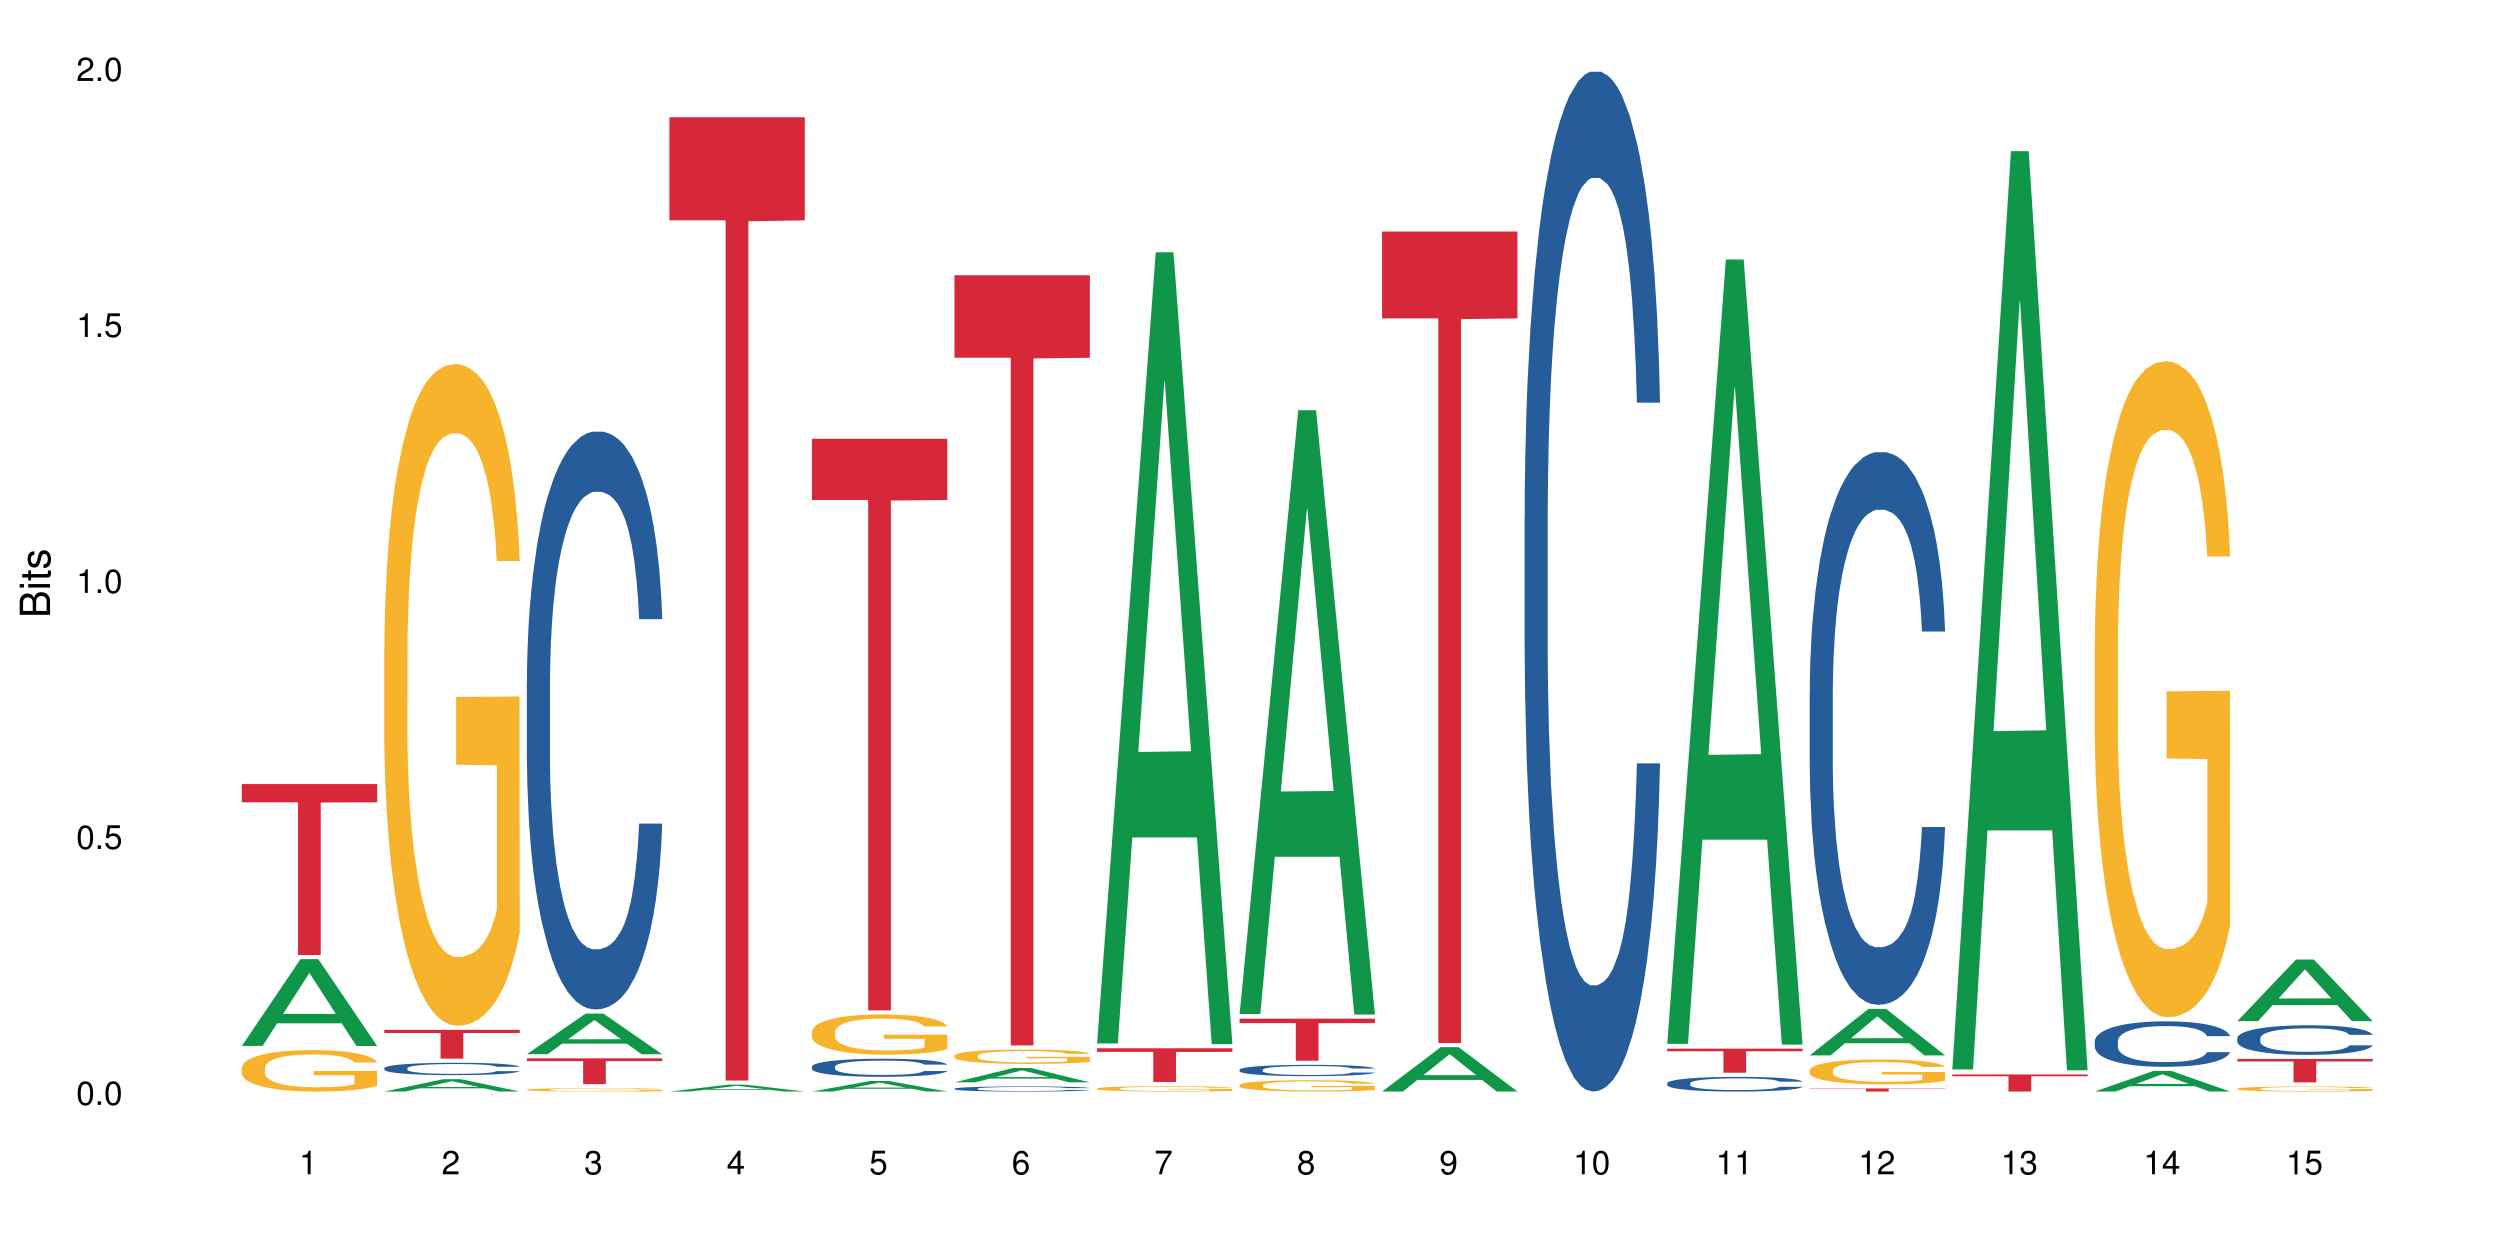 <?xml version="1.0" encoding="UTF-8"?>
<svg xmlns="http://www.w3.org/2000/svg" xmlns:xlink="http://www.w3.org/1999/xlink" width="720pt" height="360pt" viewBox="0 0 720 360" version="1.1">
<defs>
<g>
<symbol overflow="visible" id="glyph0-0">
<path style="stroke:none;" d=""/>
</symbol>
<symbol overflow="visible" id="glyph0-1">
<path style="stroke:none;" d="M 2.641 -6.797 C 2 -6.797 1.422 -6.531 1.078 -6.047 C 0.641 -5.453 0.406 -4.547 0.406 -3.297 C 0.406 -1 1.188 0.219 2.641 0.219 C 4.078 0.219 4.859 -1 4.859 -3.234 C 4.859 -4.562 4.656 -5.438 4.203 -6.047 C 3.844 -6.531 3.281 -6.797 2.641 -6.797 Z M 2.641 -6.047 C 3.547 -6.047 4 -5.125 4 -3.312 C 4 -1.375 3.562 -0.484 2.625 -0.484 C 1.734 -0.484 1.281 -1.422 1.281 -3.281 C 1.281 -5.141 1.734 -6.047 2.641 -6.047 Z M 2.641 -6.047 "/>
</symbol>
<symbol overflow="visible" id="glyph0-2">
<path style="stroke:none;" d="M 1.828 -1 L 0.828 -1 L 0.828 0 L 1.828 0 Z M 1.828 -1 "/>
</symbol>
<symbol overflow="visible" id="glyph0-3">
<path style="stroke:none;" d="M 4.562 -6.797 L 1.062 -6.797 L 0.547 -3.094 L 1.328 -3.094 C 1.719 -3.562 2.047 -3.734 2.578 -3.734 C 3.484 -3.734 4.062 -3.109 4.062 -2.094 C 4.062 -1.125 3.484 -0.531 2.578 -0.531 C 1.828 -0.531 1.375 -0.906 1.188 -1.672 L 0.328 -1.672 C 0.453 -1.109 0.547 -0.844 0.75 -0.594 C 1.125 -0.078 1.828 0.219 2.594 0.219 C 3.969 0.219 4.922 -0.781 4.922 -2.219 C 4.922 -3.562 4.031 -4.484 2.719 -4.484 C 2.25 -4.484 1.859 -4.359 1.469 -4.062 L 1.734 -5.969 L 4.562 -5.969 Z M 4.562 -6.797 "/>
</symbol>
<symbol overflow="visible" id="glyph0-4">
<path style="stroke:none;" d="M 2.484 -4.844 L 2.484 0 L 3.328 0 L 3.328 -6.797 L 2.766 -6.797 C 2.469 -5.75 2.281 -5.609 0.984 -5.453 L 0.984 -4.844 Z M 2.484 -4.844 "/>
</symbol>
<symbol overflow="visible" id="glyph0-5">
<path style="stroke:none;" d="M 4.859 -0.828 L 1.281 -0.828 C 1.359 -1.391 1.672 -1.75 2.5 -2.234 L 3.469 -2.75 C 4.406 -3.266 4.906 -3.969 4.906 -4.812 C 4.906 -5.375 4.672 -5.906 4.266 -6.266 C 3.859 -6.625 3.375 -6.797 2.719 -6.797 C 1.859 -6.797 1.219 -6.5 0.844 -5.922 C 0.609 -5.562 0.5 -5.125 0.484 -4.438 L 1.328 -4.438 C 1.359 -4.906 1.406 -5.188 1.531 -5.406 C 1.75 -5.812 2.188 -6.062 2.703 -6.062 C 3.469 -6.062 4.031 -5.516 4.031 -4.781 C 4.031 -4.25 3.719 -3.797 3.125 -3.438 L 2.234 -2.938 C 0.812 -2.141 0.406 -1.5 0.328 0 L 4.859 0 Z M 4.859 -0.828 "/>
</symbol>
<symbol overflow="visible" id="glyph0-6">
<path style="stroke:none;" d="M 2.125 -3.125 L 2.578 -3.125 C 3.516 -3.125 3.984 -2.703 3.984 -1.891 C 3.984 -1.031 3.469 -0.531 2.578 -0.531 C 1.656 -0.531 1.203 -0.984 1.156 -1.969 L 0.312 -1.969 C 0.344 -1.422 0.438 -1.078 0.609 -0.766 C 0.953 -0.109 1.625 0.219 2.547 0.219 C 3.953 0.219 4.859 -0.609 4.859 -1.906 C 4.859 -2.766 4.516 -3.25 3.703 -3.516 C 4.344 -3.766 4.656 -4.25 4.656 -4.938 C 4.656 -6.109 3.875 -6.797 2.578 -6.797 C 1.203 -6.797 0.484 -6.047 0.453 -4.609 L 1.297 -4.609 C 1.312 -5.016 1.344 -5.25 1.453 -5.453 C 1.641 -5.828 2.062 -6.062 2.594 -6.062 C 3.344 -6.062 3.797 -5.625 3.797 -4.906 C 3.797 -4.422 3.609 -4.141 3.25 -3.984 C 3.016 -3.891 2.719 -3.844 2.125 -3.844 Z M 2.125 -3.125 "/>
</symbol>
<symbol overflow="visible" id="glyph0-7">
<path style="stroke:none;" d="M 3.141 -1.625 L 3.141 0 L 3.984 0 L 3.984 -1.625 L 4.984 -1.625 L 4.984 -2.391 L 3.984 -2.391 L 3.984 -6.797 L 3.359 -6.797 L 0.266 -2.516 L 0.266 -1.625 Z M 3.141 -2.391 L 1 -2.391 L 3.141 -5.359 Z M 3.141 -2.391 "/>
</symbol>
<symbol overflow="visible" id="glyph0-8">
<path style="stroke:none;" d="M 4.781 -5.031 C 4.609 -6.141 3.891 -6.797 2.844 -6.797 C 2.094 -6.797 1.422 -6.438 1.031 -5.828 C 0.609 -5.172 0.406 -4.344 0.406 -3.094 C 0.406 -1.953 0.578 -1.234 0.984 -0.625 C 1.359 -0.078 1.953 0.219 2.703 0.219 C 3.984 0.219 4.922 -0.734 4.922 -2.078 C 4.922 -3.344 4.062 -4.234 2.844 -4.234 C 2.172 -4.234 1.641 -3.969 1.281 -3.469 C 1.281 -5.125 1.828 -6.047 2.797 -6.047 C 3.391 -6.047 3.797 -5.672 3.938 -5.031 Z M 2.734 -3.484 C 3.547 -3.484 4.062 -2.922 4.062 -2 C 4.062 -1.156 3.484 -0.531 2.703 -0.531 C 1.922 -0.531 1.328 -1.188 1.328 -2.047 C 1.328 -2.891 1.906 -3.484 2.734 -3.484 Z M 2.734 -3.484 "/>
</symbol>
<symbol overflow="visible" id="glyph0-9">
<path style="stroke:none;" d="M 4.984 -6.797 L 0.438 -6.797 L 0.438 -5.969 L 4.109 -5.969 C 2.5 -3.656 1.828 -2.234 1.328 0 L 2.219 0 C 2.594 -2.172 3.453 -4.047 4.984 -6.094 Z M 4.984 -6.797 "/>
</symbol>
<symbol overflow="visible" id="glyph0-10">
<path style="stroke:none;" d="M 3.75 -3.578 C 4.453 -4 4.688 -4.344 4.688 -4.984 C 4.688 -6.047 3.844 -6.797 2.641 -6.797 C 1.438 -6.797 0.594 -6.047 0.594 -4.984 C 0.594 -4.359 0.828 -4.016 1.516 -3.578 C 0.734 -3.203 0.359 -2.641 0.359 -1.891 C 0.359 -0.641 1.297 0.219 2.641 0.219 C 3.984 0.219 4.922 -0.641 4.922 -1.875 C 4.922 -2.641 4.531 -3.203 3.75 -3.578 Z M 2.641 -6.047 C 3.359 -6.047 3.812 -5.625 3.812 -4.969 C 3.812 -4.344 3.344 -3.922 2.641 -3.922 C 1.922 -3.922 1.453 -4.344 1.453 -4.984 C 1.453 -5.625 1.922 -6.047 2.641 -6.047 Z M 2.641 -3.203 C 3.484 -3.203 4.062 -2.672 4.062 -1.875 C 4.062 -1.062 3.484 -0.531 2.625 -0.531 C 1.797 -0.531 1.219 -1.078 1.219 -1.875 C 1.219 -2.672 1.797 -3.203 2.641 -3.203 Z M 2.641 -3.203 "/>
</symbol>
<symbol overflow="visible" id="glyph0-11">
<path style="stroke:none;" d="M 0.516 -1.547 C 0.672 -0.438 1.406 0.219 2.438 0.219 C 3.188 0.219 3.859 -0.141 4.266 -0.75 C 4.688 -1.406 4.891 -2.25 4.891 -3.484 C 4.891 -4.625 4.703 -5.359 4.312 -5.953 C 3.938 -6.5 3.344 -6.797 2.594 -6.797 C 1.297 -6.797 0.359 -5.844 0.359 -4.516 C 0.359 -3.25 1.234 -2.344 2.453 -2.344 C 3.094 -2.344 3.562 -2.578 4.016 -3.109 C 4 -1.453 3.469 -0.531 2.5 -0.531 C 1.906 -0.531 1.484 -0.906 1.359 -1.547 Z M 2.578 -6.062 C 3.375 -6.062 3.969 -5.406 3.969 -4.531 C 3.969 -3.688 3.375 -3.094 2.547 -3.094 C 1.734 -3.094 1.234 -3.672 1.234 -4.578 C 1.234 -5.438 1.797 -6.062 2.578 -6.062 Z M 2.578 -6.062 "/>
</symbol>
<symbol overflow="visible" id="glyph1-0">
<path style="stroke:none;" d=""/>
</symbol>
<symbol overflow="visible" id="glyph1-1">
<path style="stroke:none;" d="M 0 -0.953 L 0 -4.891 C 0 -5.719 -0.234 -6.344 -0.734 -6.797 C -1.188 -7.234 -1.812 -7.469 -2.5 -7.469 C -3.547 -7.469 -4.188 -7 -4.625 -5.875 C -4.984 -6.672 -5.641 -7.094 -6.531 -7.094 C -7.156 -7.094 -7.734 -6.859 -8.141 -6.391 C -8.562 -5.938 -8.75 -5.344 -8.75 -4.5 L -8.75 -0.953 Z M -4.984 -2.062 L -7.766 -2.062 L -7.766 -4.219 C -7.766 -4.844 -7.688 -5.203 -7.453 -5.5 C -7.219 -5.812 -6.859 -5.969 -6.375 -5.969 C -5.906 -5.969 -5.531 -5.812 -5.297 -5.5 C -5.062 -5.203 -4.984 -4.844 -4.984 -4.219 Z M -0.984 -2.062 L -4 -2.062 L -4 -4.781 C -4 -5.328 -3.859 -5.688 -3.578 -5.953 C -3.297 -6.219 -2.922 -6.359 -2.484 -6.359 C -2.062 -6.359 -1.688 -6.219 -1.406 -5.953 C -1.109 -5.688 -0.984 -5.328 -0.984 -4.781 Z M -0.984 -2.062 "/>
</symbol>
<symbol overflow="visible" id="glyph1-2">
<path style="stroke:none;" d="M -6.281 -1.797 L -6.281 -0.797 L 0 -0.797 L 0 -1.797 Z M -8.75 -1.797 L -8.75 -0.797 L -7.484 -0.797 L -7.484 -1.797 Z M -8.75 -1.797 "/>
</symbol>
<symbol overflow="visible" id="glyph1-3">
<path style="stroke:none;" d="M -6.281 -3.047 L -6.281 -2.016 L -8.016 -2.016 L -8.016 -1.016 L -6.281 -1.016 L -6.281 -0.172 L -5.469 -0.172 L -5.469 -1.016 L -0.719 -1.016 C -0.078 -1.016 0.281 -1.453 0.281 -2.234 C 0.281 -2.469 0.25 -2.719 0.188 -3.047 L -0.641 -3.047 C -0.609 -2.922 -0.594 -2.766 -0.594 -2.562 C -0.594 -2.141 -0.719 -2.016 -1.156 -2.016 L -5.469 -2.016 L -5.469 -3.047 Z M -6.281 -3.047 "/>
</symbol>
<symbol overflow="visible" id="glyph1-4">
<path style="stroke:none;" d="M -4.531 -5.25 C -5.766 -5.25 -6.469 -4.422 -6.469 -2.969 C -6.469 -1.516 -5.719 -0.562 -4.547 -0.562 C -3.562 -0.562 -3.094 -1.062 -2.734 -2.562 L -2.516 -3.484 C -2.344 -4.188 -2.094 -4.469 -1.625 -4.469 C -1.047 -4.469 -0.641 -3.875 -0.641 -3 C -0.641 -2.453 -0.797 -2 -1.062 -1.75 C -1.25 -1.594 -1.422 -1.531 -1.875 -1.469 L -1.875 -0.406 C -0.422 -0.453 0.281 -1.266 0.281 -2.922 C 0.281 -4.5 -0.5 -5.516 -1.719 -5.516 C -2.656 -5.516 -3.172 -4.984 -3.469 -3.734 L -3.703 -2.766 C -3.891 -1.953 -4.156 -1.609 -4.594 -1.609 C -5.172 -1.609 -5.547 -2.125 -5.547 -2.938 C -5.547 -3.75 -5.203 -4.172 -4.531 -4.203 Z M -4.531 -5.25 "/>
</symbol>
</g>
</defs>
<g id="surface31404">
<rect x="0" y="0" width="720" height="360" style="fill:rgb(100%,100%,100%);fill-opacity:1;stroke:none;"/>
<path style=" stroke:none;fill-rule:nonzero;fill:rgb(6.275%,58.824%,28.235%);fill-opacity:1;" d="M 69.629 301.238 L 69.672 301.215 L 86.547 276.227 L 91.672 276.227 L 108.629 301.262 L 102.668 301.262 L 98.418 294.727 L 79.797 294.727 L 75.629 301.238 L 69.629 301.238 L 81.586 292.023 L 96.711 292 L 89.172 280.316 L 89.086 280.293 L 89.004 280.363 L 81.547 292 L 81.586 292.023 Z M 69.629 301.238 "/>
<path style=" stroke:none;fill-rule:nonzero;fill:rgb(96.863%,70.196%,16.863%);fill-opacity:1;" d="M 69.629 307.551 L 69.676 307.539 L 69.676 307.324 L 69.867 306.832 L 70.344 306.156 L 70.961 305.602 L 71.625 305.164 L 72.055 304.938 L 72.77 304.609 L 73.387 304.371 L 74.957 303.879 L 76.953 303.422 L 78.047 303.227 L 79.285 303.043 L 81.043 302.836 L 81.852 302.758 L 84.324 302.582 L 87.133 302.473 L 90.223 302.441 L 91.648 302.453 L 93.598 302.496 L 96.262 302.617 L 97.785 302.727 L 98.973 302.836 L 100.211 302.977 L 101.73 303.195 L 103.16 303.453 L 104.301 303.715 L 105.441 304.043 L 106.391 304.391 L 107.199 304.773 L 107.914 305.23 L 108.344 305.613 L 108.629 305.992 L 102.016 305.992 L 101.637 305.613 L 101.207 305.316 L 100.496 304.957 L 99.781 304.695 L 99.066 304.488 L 97.738 304.207 L 96.594 304.031 L 95.168 303.879 L 93.789 303.781 L 92.219 303.715 L 91.27 303.695 L 88.746 303.695 L 86.465 303.77 L 85.133 303.859 L 84.184 303.945 L 82.852 304.109 L 82.043 304.238 L 81.566 304.328 L 80.141 304.664 L 79.188 304.969 L 78.664 305.176 L 78 305.504 L 77.523 305.797 L 77 306.234 L 76.715 306.559 L 76.336 307.301 L 76.289 309.262 L 76.43 309.676 L 76.715 310.121 L 77.098 310.516 L 77.668 310.93 L 78.238 311.242 L 79.234 311.668 L 80.094 311.953 L 80.758 312.137 L 82.043 312.43 L 82.566 312.531 L 83.801 312.727 L 85.086 312.879 L 86.656 313.008 L 87.844 313.074 L 89.746 313.129 L 92.172 313.129 L 95.027 313.062 L 96.832 312.977 L 98.07 312.891 L 98.879 312.812 L 99.875 312.691 L 100.59 312.586 L 101.258 312.465 L 102.062 312.277 L 102.062 309.676 L 90.316 309.664 L 90.316 308.445 L 108.578 308.434 L 108.629 312.691 L 107.629 312.988 L 106.391 313.27 L 105.203 313.488 L 103.965 313.672 L 102.207 313.879 L 100.781 314.012 L 98.594 314.164 L 96.594 314.262 L 94.504 314.328 L 92.648 314.359 L 90.461 314.371 L 88.512 314.348 L 86.418 314.285 L 84.754 314.195 L 83.23 314.086 L 81.711 313.945 L 79.809 313.719 L 78.57 313.531 L 77.285 313.305 L 76.004 313.031 L 74.859 312.738 L 74.102 312.508 L 73.34 312.246 L 72.531 311.918 L 71.77 311.551 L 71.199 311.211 L 70.676 310.832 L 70.297 310.469 L 69.914 309.98 L 69.723 309.59 L 69.629 309.25 Z M 69.629 307.551 "/>
<path style=" stroke:none;fill-rule:nonzero;fill:rgb(83.922%,15.686%,22.353%);fill-opacity:1;" d="M 69.629 225.809 L 108.629 225.809 L 108.629 231.078 L 92.375 231.125 L 92.375 275.047 L 85.836 275.047 L 85.836 231.172 L 85.742 231.078 L 69.629 231.078 Z M 69.629 225.809 "/>
<path style=" stroke:none;fill-rule:nonzero;fill:rgb(6.275%,58.824%,28.235%);fill-opacity:1;" d="M 110.68 314.367 L 110.723 314.363 L 127.598 310.816 L 132.719 310.816 L 149.68 314.371 L 143.719 314.371 L 139.469 313.441 L 120.848 313.441 L 116.68 314.367 L 110.68 314.367 L 122.637 313.059 L 137.762 313.055 L 130.223 311.395 L 130.137 311.395 L 130.055 311.402 L 122.598 313.055 L 122.637 313.059 Z M 110.68 314.367 "/>
<path style=" stroke:none;fill-rule:nonzero;fill:rgb(14.51%,36.078%,60%);fill-opacity:1;" d="M 110.68 307.629 L 110.727 307.625 L 110.727 307.547 L 110.871 307.422 L 111.203 307.266 L 111.535 307.16 L 112.391 306.969 L 113.582 306.781 L 114.816 306.641 L 115.723 306.555 L 116.531 306.488 L 118.383 306.371 L 119.574 306.309 L 120.859 306.254 L 122.426 306.195 L 123.57 306.164 L 126.137 306.113 L 128.039 306.09 L 129.512 306.082 L 132.699 306.082 L 134.602 306.094 L 135.98 306.109 L 137.504 306.137 L 138.789 306.164 L 141.023 306.234 L 143.02 306.328 L 143.922 306.379 L 145.352 306.48 L 146.445 306.578 L 147.207 306.66 L 148.062 306.781 L 148.82 306.93 L 149.395 307.094 L 149.68 307.234 L 143.02 307.234 L 142.688 307.105 L 142.305 307.004 L 141.594 306.871 L 140.879 306.777 L 139.883 306.68 L 138.977 306.621 L 137.742 306.559 L 136.648 306.52 L 135.504 306.488 L 134.41 306.469 L 132.32 306.449 L 129.895 306.449 L 128.988 306.457 L 127.137 306.484 L 126.137 306.508 L 124.711 306.551 L 123.711 306.594 L 122.523 306.66 L 121.715 306.715 L 120.715 306.797 L 120 306.875 L 119.191 306.98 L 118.719 307.062 L 118.289 307.152 L 117.91 307.262 L 117.625 307.375 L 117.434 307.492 L 117.34 307.609 L 117.34 308.113 L 117.434 308.23 L 117.672 308.367 L 118.289 308.566 L 119.191 308.738 L 120.238 308.875 L 121.238 308.973 L 121.809 309.02 L 122.57 309.07 L 123.758 309.137 L 125.473 309.199 L 126.469 309.227 L 127.992 309.254 L 129.562 309.266 L 131.652 309.266 L 133.508 309.254 L 134.746 309.234 L 136.027 309.211 L 137.789 309.156 L 138.883 309.102 L 139.832 309.039 L 140.547 308.98 L 141.023 308.926 L 141.734 308.828 L 142.305 308.715 L 142.734 308.602 L 143.02 308.492 L 149.68 308.492 L 149.395 308.621 L 148.965 308.75 L 148.535 308.844 L 147.871 308.957 L 147.109 309.059 L 146.016 309.172 L 145.113 309.246 L 143.922 309.328 L 142.828 309.387 L 141.641 309.445 L 139.883 309.508 L 138.738 309.543 L 137.504 309.57 L 136.027 309.598 L 134.176 309.621 L 132.176 309.633 L 130.32 309.637 L 128.324 309.629 L 126.852 309.617 L 124.898 309.586 L 122.473 309.527 L 120.715 309.465 L 119.336 309.406 L 118.148 309.34 L 116.816 309.254 L 115.102 309.109 L 114.059 309 L 113.344 308.906 L 112.535 308.781 L 111.965 308.668 L 111.297 308.484 L 110.824 308.254 L 110.68 308.074 Z M 110.68 307.629 "/>
<path style=" stroke:none;fill-rule:nonzero;fill:rgb(96.863%,70.196%,16.863%);fill-opacity:1;" d="M 110.68 186.473 L 110.727 186.301 L 110.727 182.816 L 110.918 174.984 L 111.395 164.195 L 112.012 155.316 L 112.676 148.355 L 113.105 144.699 L 113.82 139.48 L 114.438 135.648 L 116.008 127.816 L 118.004 120.508 L 119.098 117.375 L 120.336 114.414 L 122.094 111.109 L 122.902 109.891 L 125.375 107.105 L 128.18 105.363 L 131.273 104.844 L 132.699 105.016 L 134.648 105.711 L 137.312 107.629 L 138.836 109.367 L 140.023 111.109 L 141.262 113.371 L 142.781 116.852 L 144.207 121.031 L 145.352 125.207 L 146.492 130.43 L 147.441 135.996 L 148.25 142.09 L 148.965 149.398 L 149.395 155.492 L 149.68 161.582 L 143.066 161.582 L 142.688 155.492 L 142.258 150.793 L 141.547 145.047 L 140.832 140.871 L 140.117 137.562 L 138.789 133.039 L 137.645 130.254 L 136.219 127.816 L 134.84 126.25 L 133.27 125.207 L 132.32 124.859 L 129.797 124.859 L 127.516 126.078 L 126.184 127.469 L 125.234 128.863 L 123.902 131.473 L 123.094 133.562 L 122.617 134.953 L 121.191 140.348 L 120.238 145.223 L 119.715 148.531 L 119.051 153.75 L 118.574 158.449 L 118.051 165.414 L 117.766 170.633 L 117.387 182.469 L 117.34 213.801 L 117.48 220.414 L 117.766 227.551 L 118.148 233.816 L 118.719 240.43 L 119.289 245.477 L 120.285 252.266 L 121.145 256.789 L 121.809 259.75 L 123.094 264.449 L 123.617 266.016 L 124.852 269.148 L 126.137 271.586 L 127.707 273.676 L 128.895 274.719 L 130.797 275.59 L 133.223 275.59 L 136.078 274.543 L 137.883 273.152 L 139.121 271.758 L 139.93 270.543 L 140.926 268.625 L 141.641 266.887 L 142.305 264.973 L 143.113 262.012 L 143.113 220.414 L 131.367 220.238 L 131.367 200.746 L 149.629 200.57 L 149.68 268.625 L 148.68 273.324 L 147.441 277.852 L 146.254 281.332 L 145.016 284.293 L 143.258 287.598 L 141.832 289.688 L 139.645 292.125 L 137.645 293.691 L 135.555 294.734 L 133.699 295.258 L 131.512 295.43 L 129.562 295.082 L 127.469 294.039 L 125.805 292.645 L 124.281 290.906 L 122.762 288.641 L 120.859 284.988 L 119.621 282.027 L 118.336 278.375 L 117.055 274.023 L 115.91 269.324 L 115.152 265.668 L 114.391 261.492 L 113.582 256.27 L 112.82 250.352 L 112.25 244.957 L 111.727 238.863 L 111.348 233.121 L 110.965 225.289 L 110.773 219.02 L 110.68 213.625 Z M 110.68 186.473 "/>
<path style=" stroke:none;fill-rule:nonzero;fill:rgb(83.922%,15.686%,22.353%);fill-opacity:1;" d="M 110.68 296.609 L 149.68 296.609 L 149.68 297.496 L 133.426 297.504 L 133.426 304.902 L 126.887 304.902 L 126.887 297.512 L 126.793 297.496 L 110.68 297.496 Z M 110.68 296.609 "/>
<path style=" stroke:none;fill-rule:nonzero;fill:rgb(6.275%,58.824%,28.235%);fill-opacity:1;" d="M 151.73 303.617 L 151.773 303.605 L 168.648 291.914 L 173.77 291.914 L 190.73 303.629 L 184.77 303.629 L 180.52 300.57 L 161.898 300.57 L 157.73 303.617 L 151.73 303.617 L 163.688 299.305 L 178.812 299.293 L 171.27 293.828 L 171.188 293.816 L 171.105 293.852 L 163.648 299.293 L 163.688 299.305 Z M 151.73 303.617 "/>
<path style=" stroke:none;fill-rule:nonzero;fill:rgb(14.51%,36.078%,60%);fill-opacity:1;" d="M 151.73 196.727 L 151.777 196.574 L 151.777 192.926 L 151.922 187.145 L 152.254 179.844 L 152.586 174.82 L 153.441 165.848 L 154.633 157.176 L 155.867 150.484 L 156.773 146.527 L 157.582 143.484 L 159.434 137.859 L 160.625 134.969 L 161.91 132.383 L 163.477 129.797 L 164.617 128.273 L 167.188 125.84 L 169.09 124.777 L 170.562 124.32 L 173.75 124.32 L 175.652 124.93 L 177.031 125.688 L 178.555 126.906 L 179.84 128.273 L 182.074 131.621 L 184.07 135.879 L 184.973 138.312 L 186.402 143.031 L 187.496 147.594 L 188.254 151.547 L 189.113 157.176 L 189.871 164.023 L 190.445 171.781 L 190.73 178.32 L 184.07 178.32 L 183.738 172.234 L 183.355 167.52 L 182.645 161.285 L 181.93 156.871 L 180.934 152.461 L 180.027 149.57 L 178.793 146.68 L 177.699 144.855 L 176.555 143.484 L 175.461 142.574 L 173.371 141.66 L 170.945 141.66 L 170.039 141.965 L 168.188 143.184 L 167.188 144.246 L 165.762 146.375 L 164.762 148.355 L 163.574 151.395 L 162.766 153.98 L 161.766 157.938 L 161.051 161.438 L 160.242 166.457 L 159.77 170.258 L 159.34 174.52 L 158.961 179.539 L 158.676 184.863 L 158.484 190.492 L 158.391 195.965 L 158.391 219.543 L 158.484 225.02 L 158.723 231.41 L 159.34 240.688 L 160.242 248.75 L 161.289 255.141 L 162.289 259.703 L 162.859 261.832 L 163.621 264.266 L 164.809 267.309 L 166.52 270.352 L 167.52 271.57 L 169.043 272.785 L 170.613 273.395 L 172.703 273.395 L 174.559 272.785 L 175.797 272.023 L 177.078 270.809 L 178.84 268.223 L 179.934 265.789 L 180.883 262.898 L 181.598 260.008 L 182.074 257.574 L 182.785 252.859 L 183.355 247.688 L 183.785 242.363 L 184.07 237.191 L 190.73 237.191 L 190.445 243.273 L 190.016 249.207 L 189.586 253.617 L 188.922 258.941 L 188.16 263.66 L 187.066 268.984 L 186.164 272.48 L 184.973 276.285 L 183.879 279.176 L 182.691 281.762 L 180.934 284.805 L 179.789 286.324 L 178.555 287.691 L 177.078 288.91 L 175.227 289.977 L 173.227 290.582 L 171.371 290.734 L 169.375 290.43 L 167.902 289.824 L 165.949 288.453 L 163.523 285.715 L 161.766 282.824 L 160.387 279.934 L 159.199 276.895 L 157.867 272.785 L 156.152 266.094 L 155.105 260.922 L 154.395 256.66 L 153.586 250.73 L 153.016 245.406 L 152.348 236.887 L 151.875 226.086 L 151.73 217.719 Z M 151.73 196.727 "/>
<path style=" stroke:none;fill-rule:nonzero;fill:rgb(96.863%,70.196%,16.863%);fill-opacity:1;" d="M 151.73 313.816 L 151.777 313.816 L 151.777 313.797 L 151.969 313.758 L 152.445 313.703 L 153.062 313.656 L 153.727 313.621 L 154.156 313.605 L 154.871 313.578 L 155.488 313.559 L 157.059 313.52 L 159.055 313.48 L 160.148 313.465 L 161.387 313.449 L 163.145 313.434 L 163.953 313.426 L 166.426 313.414 L 169.23 313.402 L 173.75 313.402 L 175.699 313.406 L 178.363 313.414 L 179.887 313.426 L 181.074 313.434 L 182.312 313.445 L 183.832 313.461 L 185.258 313.484 L 186.402 313.504 L 187.543 313.531 L 188.492 313.559 L 189.301 313.59 L 190.016 313.629 L 190.445 313.66 L 190.73 313.691 L 184.117 313.691 L 183.738 313.66 L 183.309 313.637 L 182.598 313.605 L 181.168 313.566 L 179.84 313.543 L 178.695 313.531 L 177.27 313.52 L 175.891 313.512 L 174.32 313.504 L 170.848 313.504 L 168.566 313.508 L 167.234 313.516 L 166.285 313.523 L 164.953 313.535 L 164.145 313.547 L 163.668 313.555 L 162.242 313.582 L 161.289 313.605 L 160.766 313.625 L 160.102 313.648 L 159.625 313.676 L 159.102 313.711 L 158.816 313.734 L 158.438 313.797 L 158.391 313.957 L 158.531 313.988 L 158.816 314.027 L 159.199 314.059 L 159.77 314.09 L 160.34 314.117 L 161.336 314.152 L 162.195 314.176 L 162.859 314.188 L 164.145 314.215 L 164.668 314.223 L 165.902 314.238 L 167.188 314.25 L 168.758 314.262 L 169.945 314.266 L 171.848 314.27 L 174.273 314.27 L 177.129 314.266 L 178.934 314.258 L 180.172 314.25 L 180.98 314.242 L 181.977 314.234 L 182.691 314.227 L 183.355 314.215 L 184.164 314.199 L 184.164 313.988 L 172.418 313.988 L 172.418 313.891 L 190.68 313.887 L 190.73 314.234 L 189.73 314.258 L 188.492 314.281 L 187.305 314.301 L 186.066 314.312 L 184.309 314.332 L 182.883 314.34 L 180.695 314.355 L 178.695 314.363 L 176.605 314.367 L 174.75 314.371 L 172.562 314.371 L 170.613 314.367 L 168.52 314.363 L 166.855 314.355 L 165.332 314.348 L 163.812 314.336 L 161.91 314.316 L 160.672 314.301 L 159.387 314.285 L 158.105 314.262 L 156.961 314.238 L 156.203 314.219 L 155.441 314.199 L 154.633 314.172 L 153.871 314.141 L 153.301 314.113 L 152.777 314.082 L 152.398 314.055 L 152.016 314.016 L 151.824 313.98 L 151.73 313.953 Z M 151.73 313.816 "/>
<path style=" stroke:none;fill-rule:nonzero;fill:rgb(83.922%,15.686%,22.353%);fill-opacity:1;" d="M 151.73 304.809 L 190.73 304.809 L 190.73 305.602 L 174.477 305.609 L 174.477 312.223 L 167.938 312.223 L 167.938 305.613 L 167.84 305.602 L 151.73 305.602 Z M 151.73 304.809 "/>
<path style=" stroke:none;fill-rule:nonzero;fill:rgb(6.275%,58.824%,28.235%);fill-opacity:1;" d="M 192.781 314.367 L 192.824 314.367 L 209.695 312.383 L 214.82 312.383 L 231.781 314.371 L 225.82 314.371 L 221.57 313.852 L 202.949 313.852 L 198.781 314.367 L 192.781 314.367 L 204.738 313.637 L 219.863 313.637 L 212.32 312.707 L 212.238 312.707 L 212.156 312.711 L 204.699 313.637 L 204.738 313.637 Z M 192.781 314.367 "/>
<path style=" stroke:none;fill-rule:nonzero;fill:rgb(83.922%,15.686%,22.353%);fill-opacity:1;" d="M 192.781 33.77 L 231.781 33.77 L 231.781 63.465 L 215.527 63.727 L 215.527 311.203 L 208.988 311.203 L 208.988 63.984 L 208.891 63.465 L 192.781 63.465 Z M 192.781 33.77 "/>
<path style=" stroke:none;fill-rule:nonzero;fill:rgb(6.275%,58.824%,28.235%);fill-opacity:1;" d="M 233.832 314.367 L 233.875 314.363 L 250.746 311.301 L 255.871 311.301 L 272.832 314.371 L 266.871 314.371 L 262.621 313.57 L 244 313.57 L 239.832 314.367 L 233.832 314.367 L 245.789 313.238 L 260.914 313.234 L 253.371 311.801 L 253.289 311.797 L 253.207 311.809 L 245.75 313.234 L 245.789 313.238 Z M 233.832 314.367 "/>
<path style=" stroke:none;fill-rule:nonzero;fill:rgb(14.51%,36.078%,60%);fill-opacity:1;" d="M 233.832 307.184 L 233.879 307.18 L 233.879 307.066 L 234.023 306.883 L 234.355 306.656 L 234.688 306.5 L 235.543 306.219 L 236.734 305.949 L 237.969 305.738 L 238.875 305.617 L 239.684 305.52 L 241.535 305.344 L 242.727 305.254 L 244.008 305.176 L 245.578 305.094 L 246.719 305.047 L 249.289 304.969 L 251.191 304.938 L 252.664 304.922 L 255.852 304.922 L 257.754 304.941 L 259.133 304.965 L 260.656 305.004 L 261.938 305.047 L 264.176 305.152 L 266.172 305.285 L 267.074 305.359 L 268.504 305.508 L 269.598 305.648 L 270.355 305.773 L 271.215 305.949 L 271.973 306.164 L 272.543 306.406 L 272.832 306.609 L 266.172 306.609 L 265.84 306.418 L 265.457 306.273 L 264.746 306.078 L 264.031 305.938 L 263.031 305.801 L 262.129 305.711 L 260.895 305.621 L 259.801 305.562 L 258.656 305.52 L 257.562 305.492 L 255.473 305.465 L 253.047 305.465 L 252.141 305.473 L 250.289 305.512 L 249.289 305.547 L 247.863 305.613 L 246.863 305.672 L 245.676 305.77 L 244.867 305.848 L 243.867 305.973 L 243.152 306.082 L 242.344 306.238 L 241.871 306.355 L 241.441 306.492 L 241.062 306.648 L 240.777 306.812 L 240.586 306.988 L 240.492 307.16 L 240.492 307.898 L 240.586 308.066 L 240.824 308.266 L 241.441 308.559 L 242.344 308.809 L 243.391 309.008 L 244.391 309.152 L 244.961 309.219 L 245.723 309.293 L 246.91 309.387 L 248.621 309.484 L 249.621 309.52 L 251.145 309.559 L 252.711 309.578 L 254.805 309.578 L 256.66 309.559 L 257.898 309.535 L 259.18 309.496 L 260.941 309.418 L 262.035 309.34 L 262.984 309.25 L 263.699 309.16 L 264.176 309.086 L 264.887 308.938 L 265.457 308.773 L 265.887 308.609 L 266.172 308.449 L 272.832 308.449 L 272.543 308.637 L 272.117 308.824 L 271.688 308.961 L 271.023 309.125 L 270.262 309.273 L 269.168 309.441 L 268.266 309.551 L 267.074 309.668 L 265.98 309.758 L 264.793 309.84 L 263.031 309.934 L 261.891 309.98 L 260.656 310.023 L 259.18 310.062 L 257.324 310.098 L 255.328 310.113 L 253.473 310.121 L 251.477 310.109 L 250.004 310.09 L 248.051 310.047 L 245.625 309.965 L 243.867 309.871 L 242.488 309.781 L 241.297 309.688 L 239.969 309.559 L 238.254 309.352 L 237.207 309.188 L 236.496 309.055 L 235.688 308.871 L 235.117 308.703 L 234.449 308.438 L 233.977 308.102 L 233.832 307.84 Z M 233.832 307.184 "/>
<path style=" stroke:none;fill-rule:nonzero;fill:rgb(96.863%,70.196%,16.863%);fill-opacity:1;" d="M 233.832 297.125 L 233.879 297.117 L 233.879 296.906 L 234.07 296.43 L 234.547 295.773 L 235.164 295.234 L 235.828 294.812 L 236.258 294.59 L 236.973 294.273 L 237.59 294.039 L 239.16 293.566 L 241.156 293.121 L 242.25 292.93 L 243.488 292.75 L 245.246 292.551 L 246.055 292.477 L 248.527 292.309 L 251.332 292.203 L 254.426 292.168 L 255.852 292.18 L 257.801 292.223 L 260.465 292.34 L 261.988 292.445 L 263.176 292.551 L 264.414 292.688 L 265.934 292.898 L 267.359 293.152 L 268.504 293.406 L 269.645 293.723 L 270.594 294.062 L 271.402 294.434 L 272.117 294.875 L 272.543 295.246 L 272.832 295.617 L 266.219 295.617 L 265.84 295.246 L 265.41 294.961 L 264.699 294.613 L 263.984 294.359 L 263.27 294.156 L 261.938 293.883 L 260.797 293.715 L 259.371 293.566 L 257.992 293.469 L 256.422 293.406 L 255.473 293.387 L 252.949 293.387 L 250.668 293.461 L 249.336 293.543 L 248.387 293.629 L 247.055 293.785 L 246.246 293.914 L 245.77 294 L 244.344 294.324 L 243.391 294.621 L 242.867 294.824 L 242.203 295.141 L 241.727 295.426 L 241.203 295.848 L 240.918 296.164 L 240.539 296.883 L 240.492 298.785 L 240.633 299.188 L 240.918 299.621 L 241.297 300 L 241.871 300.402 L 242.441 300.711 L 243.438 301.121 L 244.297 301.398 L 244.961 301.578 L 246.246 301.863 L 246.77 301.957 L 248.004 302.148 L 249.289 302.297 L 250.859 302.422 L 252.047 302.484 L 253.949 302.539 L 256.375 302.539 L 259.227 302.477 L 261.035 302.391 L 262.273 302.305 L 263.082 302.23 L 264.078 302.117 L 264.793 302.012 L 265.457 301.895 L 266.266 301.715 L 266.266 299.188 L 254.52 299.176 L 254.52 297.992 L 272.781 297.984 L 272.832 302.117 L 271.832 302.402 L 270.594 302.676 L 269.406 302.887 L 268.168 303.066 L 266.41 303.27 L 264.984 303.395 L 262.797 303.543 L 260.797 303.637 L 258.707 303.699 L 256.852 303.734 L 254.664 303.742 L 252.711 303.723 L 250.621 303.66 L 248.957 303.574 L 247.434 303.469 L 245.91 303.332 L 244.008 303.109 L 242.773 302.93 L 241.488 302.707 L 240.203 302.441 L 239.062 302.156 L 238.301 301.938 L 237.543 301.684 L 236.734 301.363 L 235.973 301.004 L 235.402 300.68 L 234.879 300.309 L 234.496 299.961 L 234.117 299.484 L 233.926 299.102 L 233.832 298.777 Z M 233.832 297.125 "/>
<path style=" stroke:none;fill-rule:nonzero;fill:rgb(83.922%,15.686%,22.353%);fill-opacity:1;" d="M 233.832 126.383 L 272.832 126.383 L 272.832 144.004 L 256.578 144.156 L 256.578 290.992 L 250.039 290.992 L 250.039 144.312 L 249.941 144.004 L 233.832 144.004 Z M 233.832 126.383 "/>
<path style=" stroke:none;fill-rule:nonzero;fill:rgb(6.275%,58.824%,28.235%);fill-opacity:1;" d="M 274.883 311.711 L 274.926 311.707 L 291.797 307.586 L 296.922 307.586 L 313.883 311.715 L 307.922 311.715 L 303.672 310.637 L 285.051 310.637 L 280.883 311.711 L 274.883 311.711 L 286.84 310.191 L 301.965 310.188 L 294.422 308.262 L 294.34 308.258 L 294.258 308.27 L 286.801 310.188 L 286.84 310.191 Z M 274.883 311.711 "/>
<path style=" stroke:none;fill-rule:nonzero;fill:rgb(14.51%,36.078%,60%);fill-opacity:1;" d="M 274.883 313.539 L 274.93 313.535 L 274.93 313.504 L 275.074 313.453 L 275.406 313.387 L 275.738 313.344 L 276.594 313.262 L 277.785 313.188 L 279.02 313.129 L 279.926 313.094 L 280.734 313.066 L 282.586 313.016 L 283.777 312.988 L 285.059 312.969 L 286.629 312.945 L 287.77 312.93 L 290.34 312.91 L 292.242 312.898 L 293.715 312.895 L 296.902 312.895 L 298.805 312.902 L 300.184 312.906 L 301.707 312.918 L 302.988 312.93 L 305.227 312.961 L 307.223 312.996 L 308.125 313.02 L 309.555 313.062 L 310.648 313.102 L 311.406 313.137 L 312.266 313.188 L 313.023 313.246 L 313.594 313.316 L 313.883 313.375 L 307.223 313.375 L 306.891 313.32 L 306.508 313.277 L 305.797 313.223 L 305.082 313.184 L 304.082 313.145 L 303.18 313.121 L 301.945 313.094 L 300.852 313.078 L 299.707 313.066 L 298.613 313.059 L 296.523 313.051 L 293.191 313.051 L 291.34 313.062 L 290.34 313.07 L 288.914 313.09 L 287.914 313.109 L 286.727 313.137 L 285.918 313.16 L 284.918 313.195 L 284.203 313.223 L 283.395 313.27 L 282.922 313.305 L 282.492 313.34 L 282.113 313.387 L 281.828 313.434 L 281.637 313.48 L 281.539 313.531 L 281.539 313.738 L 281.637 313.789 L 281.875 313.844 L 282.492 313.926 L 283.395 314 L 284.441 314.055 L 285.441 314.094 L 286.012 314.113 L 286.773 314.137 L 287.961 314.164 L 289.672 314.191 L 290.672 314.199 L 292.195 314.211 L 293.762 314.219 L 295.855 314.219 L 297.711 314.211 L 298.949 314.203 L 300.23 314.195 L 301.992 314.172 L 303.086 314.148 L 304.035 314.125 L 304.75 314.098 L 305.227 314.078 L 305.938 314.035 L 306.508 313.988 L 306.938 313.941 L 307.223 313.895 L 313.883 313.895 L 313.594 313.949 L 313.168 314.004 L 312.738 314.043 L 312.074 314.09 L 311.312 314.129 L 310.219 314.18 L 309.316 314.207 L 308.125 314.242 L 307.031 314.27 L 305.844 314.293 L 304.082 314.316 L 302.941 314.332 L 301.707 314.344 L 300.23 314.355 L 298.375 314.363 L 296.379 314.371 L 294.523 314.371 L 292.527 314.367 L 291.051 314.363 L 289.102 314.352 L 286.676 314.324 L 284.918 314.301 L 283.539 314.273 L 282.348 314.246 L 281.02 314.211 L 279.305 314.152 L 278.258 314.105 L 277.547 314.07 L 276.738 314.016 L 276.168 313.969 L 275.5 313.895 L 275.027 313.797 L 274.883 313.723 Z M 274.883 313.539 "/>
<path style=" stroke:none;fill-rule:nonzero;fill:rgb(96.863%,70.196%,16.863%);fill-opacity:1;" d="M 274.883 304.047 L 274.93 304.043 L 274.93 303.965 L 275.121 303.797 L 275.598 303.562 L 276.215 303.371 L 276.879 303.219 L 277.309 303.141 L 278.023 303.027 L 278.641 302.945 L 280.211 302.773 L 282.207 302.617 L 283.301 302.547 L 284.539 302.484 L 286.297 302.414 L 287.105 302.387 L 289.578 302.324 L 292.383 302.289 L 295.477 302.277 L 296.902 302.281 L 298.852 302.297 L 301.516 302.336 L 303.039 302.375 L 304.227 302.414 L 305.465 302.461 L 306.984 302.539 L 308.41 302.629 L 309.555 302.719 L 310.695 302.832 L 311.645 302.953 L 312.453 303.086 L 313.168 303.242 L 313.594 303.375 L 313.883 303.508 L 307.27 303.508 L 306.891 303.375 L 306.461 303.273 L 305.75 303.148 L 305.035 303.059 L 304.32 302.984 L 302.988 302.887 L 301.848 302.828 L 300.422 302.773 L 299.043 302.742 L 297.473 302.719 L 296.523 302.711 L 294 302.711 L 291.719 302.738 L 290.387 302.766 L 289.438 302.797 L 288.105 302.855 L 287.297 302.898 L 286.82 302.93 L 285.395 303.047 L 284.441 303.152 L 283.918 303.223 L 283.254 303.336 L 282.777 303.438 L 282.254 303.59 L 281.969 303.703 L 281.59 303.957 L 281.539 304.637 L 281.684 304.781 L 281.969 304.938 L 282.348 305.07 L 282.922 305.215 L 283.492 305.324 L 284.488 305.473 L 285.344 305.57 L 286.012 305.633 L 287.297 305.734 L 287.82 305.77 L 289.055 305.836 L 290.34 305.891 L 291.91 305.934 L 293.098 305.957 L 295 305.977 L 297.426 305.977 L 300.277 305.953 L 302.086 305.926 L 303.324 305.895 L 304.133 305.867 L 305.129 305.824 L 305.844 305.789 L 306.508 305.746 L 307.316 305.684 L 307.316 304.781 L 295.57 304.777 L 295.57 304.355 L 313.832 304.352 L 313.883 305.824 L 312.883 305.926 L 311.645 306.027 L 310.457 306.102 L 309.219 306.164 L 307.461 306.238 L 306.035 306.281 L 303.848 306.336 L 301.848 306.367 L 299.758 306.391 L 297.902 306.402 L 295.715 306.406 L 293.762 306.398 L 291.672 306.375 L 290.008 306.348 L 288.484 306.309 L 286.961 306.258 L 285.059 306.18 L 283.824 306.117 L 282.539 306.035 L 281.254 305.941 L 280.113 305.84 L 279.352 305.762 L 278.594 305.672 L 277.785 305.559 L 277.023 305.43 L 276.453 305.312 L 275.93 305.18 L 275.547 305.055 L 275.168 304.887 L 274.977 304.75 L 274.883 304.633 Z M 274.883 304.047 "/>
<path style=" stroke:none;fill-rule:nonzero;fill:rgb(83.922%,15.686%,22.353%);fill-opacity:1;" d="M 274.883 79.285 L 313.883 79.285 L 313.883 103.027 L 297.629 103.238 L 297.629 301.098 L 291.09 301.098 L 291.09 103.445 L 290.992 103.027 L 274.883 103.027 Z M 274.883 79.285 "/>
<path style=" stroke:none;fill-rule:nonzero;fill:rgb(6.275%,58.824%,28.235%);fill-opacity:1;" d="M 315.934 300.512 L 315.977 300.297 L 332.848 72.66 L 337.973 72.66 L 354.93 300.727 L 348.973 300.727 L 344.723 241.191 L 326.102 241.191 L 321.934 300.512 L 315.934 300.512 L 327.891 216.566 L 343.016 216.352 L 335.473 109.922 L 335.391 109.707 L 335.309 110.348 L 327.848 216.352 L 327.891 216.566 Z M 315.934 300.512 "/>
<path style=" stroke:none;fill-rule:nonzero;fill:rgb(96.863%,70.196%,16.863%);fill-opacity:1;" d="M 315.934 313.484 L 315.98 313.484 L 315.98 313.453 L 316.172 313.391 L 316.648 313.305 L 317.266 313.23 L 317.93 313.176 L 318.359 313.145 L 319.074 313.102 L 319.691 313.07 L 321.262 313.008 L 323.258 312.949 L 324.352 312.922 L 325.586 312.898 L 327.348 312.871 L 328.156 312.863 L 330.629 312.84 L 333.434 312.824 L 336.527 312.82 L 337.953 312.824 L 339.902 312.828 L 342.566 312.844 L 344.09 312.859 L 345.277 312.871 L 346.516 312.891 L 348.035 312.918 L 349.461 312.953 L 350.605 312.988 L 351.746 313.027 L 352.695 313.074 L 353.504 313.125 L 354.219 313.184 L 354.645 313.234 L 354.93 313.281 L 348.32 313.281 L 347.941 313.234 L 347.512 313.195 L 346.801 313.148 L 346.086 313.113 L 345.371 313.086 L 344.039 313.051 L 342.898 313.027 L 341.473 313.008 L 340.094 312.996 L 338.523 312.988 L 337.574 312.984 L 335.051 312.984 L 332.77 312.992 L 331.438 313.004 L 330.488 313.016 L 329.156 313.039 L 328.348 313.055 L 327.871 313.066 L 326.445 313.109 L 325.492 313.148 L 324.969 313.176 L 324.305 313.219 L 323.828 313.258 L 323.305 313.312 L 323.02 313.355 L 322.641 313.453 L 322.59 313.707 L 322.734 313.762 L 323.02 313.82 L 323.398 313.871 L 323.973 313.922 L 324.543 313.965 L 325.539 314.02 L 326.395 314.055 L 327.062 314.082 L 328.348 314.117 L 328.871 314.133 L 330.105 314.156 L 331.391 314.176 L 332.961 314.195 L 334.148 314.203 L 336.051 314.211 L 338.477 314.211 L 341.328 314.199 L 343.137 314.191 L 344.375 314.18 L 345.184 314.168 L 346.18 314.152 L 346.895 314.137 L 347.559 314.121 L 348.367 314.098 L 348.367 313.762 L 336.621 313.758 L 336.621 313.602 L 354.883 313.598 L 354.93 314.152 L 353.934 314.191 L 352.695 314.227 L 351.508 314.258 L 350.27 314.281 L 348.512 314.309 L 347.086 314.324 L 344.898 314.344 L 342.898 314.355 L 340.809 314.363 L 338.953 314.371 L 336.766 314.371 L 334.812 314.367 L 332.723 314.359 L 331.059 314.348 L 328.012 314.316 L 326.109 314.285 L 324.875 314.262 L 323.59 314.23 L 322.305 314.195 L 321.164 314.16 L 320.402 314.129 L 319.645 314.094 L 318.836 314.051 L 318.074 314.004 L 317.504 313.961 L 316.98 313.91 L 316.598 313.863 L 316.219 313.801 L 316.027 313.75 L 315.934 313.707 Z M 315.934 313.484 "/>
<path style=" stroke:none;fill-rule:nonzero;fill:rgb(83.922%,15.686%,22.353%);fill-opacity:1;" d="M 315.934 301.906 L 354.93 301.906 L 354.93 302.945 L 338.68 302.957 L 338.68 311.641 L 332.141 311.641 L 332.141 302.965 L 332.043 302.945 L 315.934 302.945 Z M 315.934 301.906 "/>
<path style=" stroke:none;fill-rule:nonzero;fill:rgb(6.275%,58.824%,28.235%);fill-opacity:1;" d="M 356.984 292.023 L 357.027 291.863 L 373.898 118.129 L 379.023 118.129 L 395.98 292.188 L 390.023 292.188 L 385.773 246.754 L 367.148 246.754 L 362.984 292.023 L 356.984 292.023 L 368.941 227.957 L 384.066 227.793 L 376.523 146.566 L 376.441 146.402 L 376.359 146.895 L 368.898 227.793 L 368.941 227.957 Z M 356.984 292.023 "/>
<path style=" stroke:none;fill-rule:nonzero;fill:rgb(14.51%,36.078%,60%);fill-opacity:1;" d="M 356.984 308.094 L 357.031 308.09 L 357.031 308.02 L 357.176 307.906 L 357.508 307.766 L 357.84 307.664 L 358.695 307.488 L 359.887 307.32 L 361.121 307.188 L 362.023 307.113 L 362.832 307.051 L 364.688 306.941 L 365.879 306.887 L 367.16 306.836 L 368.73 306.785 L 369.871 306.754 L 372.441 306.707 L 374.344 306.688 L 375.816 306.676 L 379.004 306.676 L 380.906 306.688 L 382.285 306.703 L 383.809 306.727 L 385.09 306.754 L 387.328 306.82 L 389.324 306.902 L 390.227 306.953 L 391.656 307.043 L 392.75 307.133 L 393.508 307.211 L 394.367 307.32 L 395.125 307.453 L 395.695 307.605 L 395.98 307.734 L 389.324 307.734 L 388.992 307.613 L 388.609 307.523 L 387.898 307.402 L 387.184 307.312 L 386.184 307.227 L 385.281 307.172 L 384.047 307.113 L 382.953 307.078 L 381.809 307.051 L 380.715 307.035 L 378.625 307.016 L 376.199 307.016 L 375.293 307.023 L 373.438 307.047 L 372.441 307.066 L 371.016 307.109 L 370.016 307.148 L 368.828 307.207 L 368.02 307.258 L 367.02 307.336 L 366.305 307.402 L 365.496 307.5 L 365.023 307.578 L 364.594 307.66 L 364.215 307.758 L 363.926 307.863 L 363.738 307.973 L 363.641 308.078 L 363.641 308.539 L 363.738 308.648 L 363.977 308.773 L 364.594 308.953 L 365.496 309.113 L 366.543 309.238 L 367.543 309.328 L 368.113 309.367 L 368.875 309.418 L 370.062 309.477 L 371.773 309.535 L 372.773 309.559 L 374.297 309.582 L 375.863 309.594 L 377.957 309.594 L 379.812 309.582 L 381.047 309.566 L 382.332 309.543 L 384.094 309.492 L 385.188 309.445 L 386.137 309.391 L 386.852 309.332 L 387.328 309.285 L 388.039 309.191 L 388.609 309.09 L 389.039 308.988 L 389.324 308.887 L 395.98 308.887 L 395.695 309.004 L 395.27 309.121 L 394.84 309.207 L 394.176 309.312 L 393.414 309.402 L 392.32 309.508 L 391.418 309.578 L 390.227 309.652 L 389.133 309.707 L 387.945 309.758 L 386.184 309.816 L 385.043 309.848 L 383.809 309.875 L 382.332 309.898 L 380.477 309.918 L 378.48 309.93 L 376.625 309.934 L 374.629 309.93 L 373.152 309.918 L 371.203 309.891 L 368.777 309.836 L 367.02 309.781 L 365.641 309.723 L 364.449 309.664 L 363.121 309.582 L 361.406 309.453 L 360.359 309.352 L 359.648 309.266 L 358.84 309.152 L 358.27 309.047 L 357.602 308.879 L 357.125 308.668 L 356.984 308.504 Z M 356.984 308.094 "/>
<path style=" stroke:none;fill-rule:nonzero;fill:rgb(96.863%,70.196%,16.863%);fill-opacity:1;" d="M 356.984 312.508 L 357.031 312.504 L 357.031 312.445 L 357.223 312.312 L 357.699 312.129 L 358.316 311.977 L 358.98 311.855 L 359.41 311.793 L 360.121 311.707 L 360.742 311.641 L 362.312 311.508 L 364.309 311.383 L 365.402 311.328 L 366.637 311.277 L 368.398 311.223 L 369.207 311.199 L 371.68 311.152 L 374.484 311.121 L 377.578 311.113 L 379.004 311.117 L 380.953 311.129 L 383.617 311.16 L 385.141 311.191 L 386.328 311.223 L 387.562 311.258 L 389.086 311.32 L 390.512 311.391 L 391.656 311.461 L 392.797 311.551 L 393.746 311.645 L 394.555 311.75 L 395.27 311.875 L 395.695 311.98 L 395.98 312.082 L 389.371 312.082 L 388.992 311.98 L 388.562 311.898 L 387.852 311.801 L 387.137 311.73 L 386.422 311.672 L 385.09 311.594 L 383.949 311.547 L 382.523 311.508 L 381.145 311.48 L 379.574 311.461 L 378.625 311.457 L 376.102 311.457 L 373.82 311.477 L 372.488 311.5 L 371.535 311.523 L 370.207 311.57 L 369.398 311.605 L 368.922 311.629 L 367.496 311.719 L 366.543 311.805 L 366.02 311.859 L 365.355 311.949 L 364.879 312.031 L 364.355 312.148 L 364.07 312.238 L 363.691 312.441 L 363.641 312.977 L 363.785 313.09 L 364.07 313.211 L 364.449 313.316 L 365.023 313.43 L 365.594 313.516 L 366.59 313.633 L 367.445 313.711 L 368.113 313.762 L 369.398 313.84 L 369.922 313.867 L 371.156 313.922 L 372.441 313.965 L 374.012 314 L 375.199 314.016 L 377.102 314.031 L 379.527 314.031 L 382.379 314.016 L 384.188 313.988 L 385.426 313.965 L 386.234 313.945 L 387.23 313.914 L 387.945 313.883 L 388.609 313.852 L 389.418 313.801 L 389.418 313.09 L 377.672 313.086 L 377.672 312.754 L 395.934 312.75 L 395.98 313.914 L 394.984 313.992 L 393.746 314.07 L 392.559 314.129 L 391.32 314.18 L 389.562 314.238 L 388.137 314.273 L 385.949 314.312 L 383.949 314.34 L 381.855 314.359 L 380.004 314.367 L 377.816 314.371 L 375.863 314.363 L 373.773 314.348 L 372.109 314.324 L 370.586 314.293 L 369.062 314.254 L 367.16 314.191 L 365.926 314.141 L 364.641 314.078 L 363.355 314.004 L 362.215 313.926 L 361.453 313.863 L 360.695 313.789 L 359.887 313.703 L 359.125 313.602 L 358.555 313.508 L 358.031 313.402 L 357.648 313.305 L 357.27 313.172 L 357.078 313.066 L 356.984 312.973 Z M 356.984 312.508 "/>
<path style=" stroke:none;fill-rule:nonzero;fill:rgb(83.922%,15.686%,22.353%);fill-opacity:1;" d="M 356.984 293.367 L 395.98 293.367 L 395.98 294.668 L 379.73 294.676 L 379.73 305.496 L 373.191 305.496 L 373.191 294.688 L 373.094 294.668 L 356.984 294.668 Z M 356.984 293.367 "/>
<path style=" stroke:none;fill-rule:nonzero;fill:rgb(6.275%,58.824%,28.235%);fill-opacity:1;" d="M 398.035 314.359 L 398.078 314.348 L 414.949 301.57 L 420.074 301.57 L 437.031 314.371 L 431.074 314.371 L 426.824 311.027 L 408.199 311.027 L 404.035 314.359 L 398.035 314.359 L 409.992 309.648 L 425.117 309.633 L 417.574 303.66 L 417.492 303.648 L 417.41 303.684 L 409.949 309.633 L 409.992 309.648 Z M 398.035 314.359 "/>
<path style=" stroke:none;fill-rule:nonzero;fill:rgb(83.922%,15.686%,22.353%);fill-opacity:1;" d="M 398.035 66.68 L 437.031 66.68 L 437.031 91.695 L 420.781 91.914 L 420.781 300.391 L 414.242 300.391 L 414.242 92.133 L 414.145 91.695 L 398.035 91.695 Z M 398.035 66.68 "/>
<path style=" stroke:none;fill-rule:nonzero;fill:rgb(14.51%,36.078%,60%);fill-opacity:1;" d="M 439.086 148.457 L 439.133 148.188 L 439.133 141.742 L 439.277 131.543 L 439.609 118.656 L 439.941 109.797 L 440.797 93.957 L 441.988 78.652 L 443.223 66.84 L 444.125 59.859 L 444.934 54.492 L 446.789 44.559 L 447.98 39.457 L 449.262 34.891 L 450.832 30.328 L 451.973 27.645 L 454.543 23.348 L 456.445 21.469 L 457.918 20.664 L 461.105 20.664 L 463.008 21.738 L 464.387 23.078 L 465.91 25.227 L 467.191 27.645 L 469.43 33.551 L 471.426 41.066 L 472.328 45.363 L 473.754 53.684 L 474.852 61.738 L 475.609 68.719 L 476.465 78.652 L 477.227 90.734 L 477.797 104.426 L 478.082 115.969 L 471.426 115.969 L 471.094 105.23 L 470.711 96.91 L 470 85.902 L 469.285 78.117 L 468.285 70.332 L 467.383 65.23 L 466.145 60.129 L 465.051 56.906 L 463.91 54.492 L 462.816 52.879 L 460.727 51.27 L 458.301 51.27 L 457.395 51.805 L 455.539 53.953 L 454.543 55.832 L 453.117 59.59 L 452.117 63.082 L 450.926 68.449 L 450.117 73.016 L 449.121 79.996 L 448.406 86.172 L 447.598 95.031 L 447.121 101.742 L 446.695 109.258 L 446.312 118.117 L 446.027 127.516 L 445.84 137.449 L 445.742 147.113 L 445.742 188.727 L 445.84 198.391 L 446.078 209.668 L 446.695 226.043 L 447.598 240.273 L 448.645 251.547 L 449.645 259.602 L 450.215 263.359 L 450.977 267.656 L 452.164 273.027 L 453.875 278.395 L 454.875 280.543 L 456.398 282.691 L 457.965 283.766 L 460.059 283.766 L 461.914 282.691 L 463.148 281.348 L 464.434 279.199 L 466.195 274.637 L 467.289 270.34 L 468.238 265.242 L 468.953 260.141 L 469.43 255.844 L 470.141 247.52 L 470.711 238.395 L 471.141 228.996 L 471.426 219.867 L 478.082 219.867 L 477.797 230.609 L 477.371 241.078 L 476.941 248.863 L 476.277 258.262 L 475.516 266.582 L 474.422 275.98 L 473.52 282.152 L 472.328 288.867 L 471.234 293.969 L 470.047 298.531 L 468.285 303.898 L 467.145 306.586 L 465.91 309 L 464.434 311.148 L 462.578 313.027 L 460.582 314.102 L 458.727 314.371 L 456.73 313.832 L 455.254 312.762 L 453.305 310.344 L 450.879 305.512 L 449.121 300.41 L 447.742 295.309 L 446.551 289.941 L 445.219 282.691 L 443.508 270.879 L 442.461 261.75 L 441.75 254.234 L 440.941 243.762 L 440.371 234.367 L 439.703 219.332 L 439.227 200.27 L 439.086 185.504 Z M 439.086 148.457 "/>
<path style=" stroke:none;fill-rule:nonzero;fill:rgb(6.275%,58.824%,28.235%);fill-opacity:1;" d="M 480.137 300.629 L 480.18 300.418 L 497.051 74.723 L 502.176 74.723 L 519.133 300.84 L 513.176 300.84 L 508.926 241.816 L 490.301 241.816 L 486.137 300.629 L 480.137 300.629 L 492.094 217.398 L 507.219 217.188 L 499.676 111.664 L 499.594 111.453 L 499.512 112.09 L 492.051 217.188 L 492.094 217.398 Z M 480.137 300.629 "/>
<path style=" stroke:none;fill-rule:nonzero;fill:rgb(14.51%,36.078%,60%);fill-opacity:1;" d="M 480.137 311.98 L 480.184 311.977 L 480.184 311.883 L 480.328 311.734 L 480.66 311.551 L 480.992 311.422 L 481.848 311.195 L 483.039 310.973 L 484.273 310.805 L 485.176 310.703 L 485.984 310.625 L 487.84 310.484 L 489.031 310.41 L 490.312 310.344 L 491.883 310.277 L 493.023 310.238 L 495.594 310.176 L 497.496 310.148 L 498.969 310.137 L 502.156 310.137 L 504.059 310.152 L 505.438 310.172 L 506.961 310.203 L 508.242 310.238 L 510.48 310.324 L 512.477 310.434 L 513.379 310.496 L 514.805 310.613 L 515.898 310.73 L 516.66 310.832 L 517.516 310.973 L 518.277 311.148 L 518.848 311.344 L 519.133 311.512 L 512.477 311.512 L 512.145 311.355 L 511.762 311.238 L 511.051 311.078 L 510.336 310.965 L 509.336 310.855 L 508.434 310.781 L 507.195 310.707 L 506.102 310.66 L 504.961 310.625 L 503.867 310.602 L 501.773 310.578 L 499.352 310.578 L 498.445 310.586 L 496.59 310.617 L 495.594 310.645 L 494.164 310.699 L 493.168 310.75 L 491.977 310.828 L 491.168 310.895 L 490.172 310.992 L 489.457 311.082 L 488.648 311.211 L 488.172 311.309 L 487.746 311.414 L 487.363 311.543 L 487.078 311.68 L 486.891 311.82 L 486.793 311.961 L 486.793 312.559 L 486.891 312.699 L 487.129 312.863 L 487.746 313.098 L 488.648 313.305 L 489.695 313.465 L 490.695 313.582 L 491.266 313.637 L 492.027 313.699 L 493.215 313.773 L 494.926 313.852 L 495.926 313.883 L 497.449 313.914 L 499.016 313.93 L 501.109 313.93 L 502.965 313.914 L 504.199 313.895 L 505.484 313.863 L 507.246 313.797 L 508.34 313.734 L 509.289 313.664 L 510.004 313.59 L 510.48 313.527 L 511.191 313.406 L 511.762 313.277 L 512.191 313.141 L 512.477 313.008 L 519.133 313.008 L 518.848 313.164 L 518.422 313.316 L 517.992 313.426 L 517.328 313.562 L 516.566 313.684 L 515.473 313.816 L 514.57 313.906 L 513.379 314.004 L 512.285 314.078 L 511.098 314.141 L 509.336 314.219 L 508.195 314.258 L 506.961 314.293 L 505.484 314.324 L 503.629 314.352 L 501.633 314.367 L 499.777 314.371 L 497.781 314.363 L 496.305 314.348 L 494.355 314.312 L 491.93 314.242 L 490.172 314.168 L 488.793 314.098 L 487.602 314.02 L 486.27 313.914 L 484.559 313.742 L 483.512 313.613 L 482.801 313.504 L 481.992 313.352 L 481.422 313.219 L 480.754 313 L 480.277 312.727 L 480.137 312.516 Z M 480.137 311.98 "/>
<path style=" stroke:none;fill-rule:nonzero;fill:rgb(83.922%,15.686%,22.353%);fill-opacity:1;" d="M 480.137 302.02 L 519.133 302.02 L 519.133 302.762 L 502.883 302.77 L 502.883 308.957 L 496.344 308.957 L 496.344 302.777 L 496.246 302.762 L 480.137 302.762 Z M 480.137 302.02 "/>
<path style=" stroke:none;fill-rule:nonzero;fill:rgb(6.275%,58.824%,28.235%);fill-opacity:1;" d="M 521.188 303.949 L 521.227 303.934 L 538.102 290.566 L 543.227 290.566 L 560.184 303.961 L 554.227 303.961 L 549.977 300.465 L 531.352 300.465 L 527.188 303.949 L 521.188 303.949 L 533.145 299.016 L 548.27 299.004 L 540.727 292.754 L 540.645 292.742 L 540.562 292.777 L 533.102 299.004 L 533.145 299.016 Z M 521.188 303.949 "/>
<path style=" stroke:none;fill-rule:nonzero;fill:rgb(14.51%,36.078%,60%);fill-opacity:1;" d="M 521.188 199.488 L 521.234 199.344 L 521.234 195.852 L 521.379 190.324 L 521.711 183.34 L 522.043 178.539 L 522.898 169.957 L 524.09 161.668 L 525.324 155.266 L 526.227 151.484 L 527.035 148.574 L 528.891 143.191 L 530.082 140.43 L 531.363 137.957 L 532.934 135.48 L 534.074 134.027 L 536.645 131.699 L 538.547 130.684 L 540.02 130.246 L 543.207 130.246 L 545.109 130.828 L 546.488 131.555 L 548.012 132.719 L 549.293 134.027 L 551.531 137.227 L 553.527 141.301 L 554.43 143.629 L 555.855 148.137 L 556.949 152.5 L 557.711 156.285 L 558.566 161.668 L 559.328 168.211 L 559.898 175.633 L 560.184 181.887 L 553.527 181.887 L 553.195 176.066 L 552.812 171.559 L 552.102 165.594 L 551.387 161.375 L 550.387 157.156 L 549.484 154.395 L 548.246 151.629 L 547.152 149.883 L 546.012 148.574 L 544.918 147.703 L 542.824 146.828 L 540.402 146.828 L 539.496 147.121 L 537.641 148.285 L 536.645 149.301 L 535.215 151.34 L 534.219 153.23 L 533.027 156.137 L 532.219 158.613 L 531.223 162.395 L 530.508 165.738 L 529.699 170.539 L 529.223 174.176 L 528.797 178.25 L 528.414 183.051 L 528.129 188.141 L 527.941 193.523 L 527.844 198.762 L 527.844 221.309 L 527.941 226.543 L 528.18 232.652 L 528.797 241.527 L 529.699 249.238 L 530.746 255.348 L 531.746 259.711 L 532.316 261.746 L 533.078 264.074 L 534.266 266.984 L 535.977 269.895 L 536.977 271.059 L 538.5 272.219 L 540.066 272.801 L 542.16 272.801 L 544.016 272.219 L 545.25 271.492 L 546.535 270.328 L 548.297 267.855 L 549.391 265.527 L 550.34 262.766 L 551.055 260 L 551.531 257.676 L 552.242 253.164 L 552.812 248.219 L 553.242 243.129 L 553.527 238.18 L 560.184 238.18 L 559.898 244 L 559.473 249.672 L 559.043 253.891 L 558.379 258.984 L 557.617 263.492 L 556.523 268.586 L 555.621 271.93 L 554.43 275.566 L 553.336 278.332 L 552.148 280.805 L 550.387 283.711 L 549.246 285.168 L 548.012 286.477 L 546.535 287.641 L 544.68 288.66 L 542.684 289.242 L 540.828 289.387 L 538.832 289.094 L 537.355 288.512 L 535.406 287.203 L 532.98 284.586 L 531.223 281.82 L 529.844 279.059 L 528.652 276.148 L 527.32 272.219 L 525.609 265.82 L 524.562 260.875 L 523.852 256.801 L 523.043 251.129 L 522.473 246.035 L 521.805 237.891 L 521.328 227.562 L 521.188 219.562 Z M 521.188 199.488 "/>
<path style=" stroke:none;fill-rule:nonzero;fill:rgb(96.863%,70.196%,16.863%);fill-opacity:1;" d="M 521.188 308.203 L 521.234 308.195 L 521.234 308.066 L 521.426 307.77 L 521.898 307.367 L 522.52 307.031 L 523.184 306.773 L 523.613 306.637 L 524.324 306.438 L 524.945 306.297 L 526.512 306 L 528.512 305.727 L 529.605 305.609 L 530.84 305.5 L 532.602 305.375 L 533.41 305.328 L 535.883 305.227 L 538.688 305.16 L 541.781 305.141 L 543.207 305.145 L 545.156 305.172 L 547.82 305.246 L 549.34 305.309 L 550.531 305.375 L 551.766 305.461 L 553.289 305.59 L 554.715 305.746 L 555.855 305.902 L 557 306.098 L 557.949 306.309 L 558.758 306.535 L 559.473 306.812 L 559.898 307.039 L 560.184 307.27 L 553.574 307.27 L 553.195 307.039 L 552.766 306.863 L 552.051 306.648 L 551.34 306.492 L 550.625 306.367 L 549.293 306.199 L 548.152 306.094 L 546.727 306 L 545.348 305.941 L 543.777 305.902 L 542.824 305.891 L 540.305 305.891 L 538.023 305.938 L 536.691 305.988 L 535.738 306.039 L 534.406 306.141 L 533.602 306.219 L 533.125 306.27 L 531.699 306.473 L 530.746 306.656 L 530.223 306.777 L 529.559 306.973 L 529.082 307.152 L 528.559 307.41 L 528.273 307.609 L 527.895 308.051 L 527.844 309.227 L 527.988 309.477 L 528.273 309.742 L 528.652 309.977 L 529.223 310.227 L 529.797 310.414 L 530.793 310.668 L 531.648 310.84 L 532.316 310.949 L 533.602 311.125 L 534.121 311.184 L 535.359 311.305 L 536.645 311.395 L 538.211 311.473 L 539.402 311.512 L 541.305 311.543 L 543.73 311.543 L 546.582 311.504 L 548.391 311.453 L 549.625 311.402 L 550.434 311.355 L 551.434 311.281 L 552.148 311.219 L 552.812 311.145 L 553.621 311.035 L 553.621 309.477 L 541.875 309.469 L 541.875 308.738 L 560.137 308.73 L 560.184 311.281 L 559.188 311.461 L 557.949 311.629 L 556.762 311.762 L 555.523 311.871 L 553.766 311.996 L 552.336 312.074 L 550.148 312.164 L 548.152 312.223 L 546.059 312.262 L 544.207 312.281 L 542.016 312.289 L 540.066 312.277 L 537.977 312.238 L 536.309 312.184 L 534.789 312.117 L 533.266 312.035 L 531.363 311.898 L 530.129 311.785 L 528.844 311.648 L 527.559 311.484 L 526.418 311.309 L 525.656 311.172 L 524.895 311.016 L 524.09 310.82 L 523.328 310.598 L 522.758 310.395 L 522.234 310.168 L 521.852 309.953 L 521.473 309.656 L 521.281 309.422 L 521.188 309.219 Z M 521.188 308.203 "/>
<path style=" stroke:none;fill-rule:nonzero;fill:rgb(83.922%,15.686%,22.353%);fill-opacity:1;" d="M 521.188 313.469 L 560.184 313.469 L 560.184 313.566 L 543.934 313.566 L 543.934 314.371 L 537.395 314.371 L 537.395 313.566 L 521.188 313.566 Z M 521.188 313.469 "/>
<path style=" stroke:none;fill-rule:nonzero;fill:rgb(6.275%,58.824%,28.235%);fill-opacity:1;" d="M 562.238 308.008 L 562.277 307.762 L 579.152 43.531 L 584.277 43.531 L 601.234 308.258 L 595.277 308.258 L 591.027 239.156 L 572.402 239.156 L 568.238 308.008 L 562.238 308.008 L 574.195 210.57 L 589.32 210.32 L 581.777 86.781 L 581.695 86.535 L 581.613 87.281 L 574.152 210.32 L 574.195 210.57 Z M 562.238 308.008 "/>
<path style=" stroke:none;fill-rule:nonzero;fill:rgb(83.922%,15.686%,22.353%);fill-opacity:1;" d="M 562.238 309.438 L 601.234 309.438 L 601.234 309.965 L 584.984 309.969 L 584.984 314.371 L 578.441 314.371 L 578.441 309.977 L 578.348 309.965 L 562.238 309.965 Z M 562.238 309.438 "/>
<path style=" stroke:none;fill-rule:nonzero;fill:rgb(6.275%,58.824%,28.235%);fill-opacity:1;" d="M 603.289 314.363 L 603.328 314.359 L 620.203 308.422 L 625.328 308.422 L 642.285 314.371 L 636.328 314.371 L 632.078 312.816 L 613.453 312.816 L 609.289 314.363 L 603.289 314.363 L 615.246 312.176 L 630.371 312.168 L 622.828 309.391 L 622.746 309.387 L 622.664 309.402 L 615.203 312.168 L 615.246 312.176 Z M 603.289 314.363 "/>
<path style=" stroke:none;fill-rule:nonzero;fill:rgb(14.51%,36.078%,60%);fill-opacity:1;" d="M 603.289 299.852 L 603.336 299.84 L 603.336 299.555 L 603.477 299.098 L 603.812 298.523 L 604.145 298.129 L 605 297.426 L 606.188 296.742 L 607.426 296.219 L 608.328 295.906 L 609.137 295.668 L 610.992 295.223 L 612.184 294.996 L 613.465 294.793 L 615.035 294.59 L 616.176 294.473 L 618.746 294.281 L 620.648 294.195 L 622.121 294.16 L 625.309 294.16 L 627.211 294.207 L 628.59 294.27 L 630.109 294.363 L 631.395 294.473 L 633.629 294.734 L 635.629 295.07 L 636.531 295.262 L 637.957 295.633 L 639.051 295.988 L 639.812 296.301 L 640.668 296.742 L 641.43 297.281 L 642 297.891 L 642.285 298.406 L 635.629 298.406 L 635.297 297.926 L 634.914 297.555 L 634.203 297.066 L 633.488 296.719 L 632.488 296.371 L 631.586 296.145 L 630.348 295.918 L 629.254 295.773 L 628.113 295.668 L 627.02 295.594 L 624.926 295.523 L 622.5 295.523 L 621.598 295.547 L 619.742 295.645 L 618.746 295.727 L 617.316 295.895 L 616.32 296.051 L 615.129 296.289 L 614.32 296.492 L 613.324 296.805 L 612.609 297.078 L 611.801 297.473 L 611.324 297.77 L 610.898 298.105 L 610.516 298.5 L 610.23 298.918 L 610.043 299.363 L 609.945 299.793 L 609.945 301.645 L 610.043 302.074 L 610.281 302.578 L 610.898 303.309 L 611.801 303.941 L 612.848 304.441 L 613.848 304.801 L 614.418 304.969 L 615.18 305.16 L 616.367 305.398 L 618.078 305.637 L 619.078 305.734 L 620.598 305.828 L 622.168 305.879 L 624.262 305.879 L 626.117 305.828 L 627.352 305.77 L 628.637 305.676 L 630.398 305.473 L 631.492 305.281 L 632.441 305.051 L 633.156 304.824 L 633.629 304.633 L 634.344 304.262 L 634.914 303.855 L 635.344 303.438 L 635.629 303.031 L 642.285 303.031 L 642 303.512 L 641.574 303.977 L 641.145 304.324 L 640.48 304.742 L 639.719 305.113 L 638.625 305.531 L 637.723 305.805 L 636.531 306.105 L 635.438 306.332 L 634.25 306.535 L 632.488 306.773 L 631.348 306.895 L 630.109 307 L 628.637 307.098 L 626.781 307.18 L 624.785 307.23 L 622.93 307.242 L 620.934 307.219 L 619.457 307.168 L 617.508 307.062 L 615.082 306.848 L 613.324 306.617 L 611.945 306.391 L 610.754 306.152 L 609.422 305.828 L 607.711 305.305 L 606.664 304.898 L 605.953 304.562 L 605.145 304.098 L 604.574 303.676 L 603.906 303.008 L 603.43 302.16 L 603.289 301.5 Z M 603.289 299.852 "/>
<path style=" stroke:none;fill-rule:nonzero;fill:rgb(96.863%,70.196%,16.863%);fill-opacity:1;" d="M 603.289 184.957 L 603.336 184.785 L 603.336 181.336 L 603.527 173.57 L 604 162.871 L 604.621 154.07 L 605.285 147.168 L 605.715 143.543 L 606.426 138.367 L 607.047 134.57 L 608.613 126.805 L 610.613 119.559 L 611.707 116.453 L 612.941 113.52 L 614.703 110.242 L 615.512 109.031 L 617.984 106.273 L 620.789 104.547 L 623.883 104.027 L 625.309 104.203 L 627.258 104.891 L 629.922 106.789 L 631.441 108.516 L 632.633 110.242 L 633.867 112.484 L 635.391 115.934 L 636.816 120.078 L 637.957 124.219 L 639.102 129.395 L 640.051 134.918 L 640.859 140.957 L 641.574 148.203 L 642 154.242 L 642.285 160.281 L 635.676 160.281 L 635.297 154.242 L 634.867 149.586 L 634.152 143.891 L 633.441 139.75 L 632.727 136.469 L 631.395 131.984 L 630.254 129.223 L 628.828 126.805 L 627.449 125.254 L 625.879 124.219 L 624.926 123.875 L 622.406 123.875 L 620.125 125.082 L 618.793 126.461 L 617.84 127.844 L 616.508 130.43 L 615.699 132.5 L 615.227 133.883 L 613.797 139.23 L 612.848 144.062 L 612.324 147.34 L 611.66 152.52 L 611.184 157.176 L 610.66 164.078 L 610.375 169.258 L 609.992 180.988 L 609.945 212.051 L 610.09 218.609 L 610.375 225.684 L 610.754 231.895 L 611.324 238.453 L 611.895 243.457 L 612.895 250.188 L 613.75 254.672 L 614.418 257.605 L 615.699 262.266 L 616.223 263.82 L 617.461 266.926 L 618.746 269.34 L 620.312 271.41 L 621.504 272.445 L 623.406 273.309 L 625.832 273.309 L 628.684 272.273 L 630.492 270.895 L 631.727 269.512 L 632.535 268.305 L 633.535 266.406 L 634.25 264.68 L 634.914 262.781 L 635.723 259.848 L 635.723 218.609 L 623.977 218.434 L 623.977 199.109 L 642.238 198.938 L 642.285 266.406 L 641.289 271.066 L 640.051 275.551 L 638.863 279.004 L 637.625 281.938 L 635.867 285.215 L 634.438 287.285 L 632.25 289.703 L 630.254 291.254 L 628.16 292.289 L 626.305 292.809 L 624.117 292.98 L 622.168 292.637 L 620.078 291.602 L 618.41 290.219 L 616.891 288.496 L 615.367 286.25 L 613.465 282.629 L 612.23 279.695 L 610.945 276.07 L 609.66 271.758 L 608.52 267.098 L 607.758 263.473 L 606.996 259.332 L 606.188 254.156 L 605.43 248.289 L 604.859 242.938 L 604.336 236.898 L 603.953 231.203 L 603.574 223.441 L 603.383 217.227 L 603.289 211.879 Z M 603.289 184.957 "/>
<path style=" stroke:none;fill-rule:nonzero;fill:rgb(6.275%,58.824%,28.235%);fill-opacity:1;" d="M 644.34 294.09 L 644.379 294.074 L 661.254 276.344 L 666.379 276.344 L 683.336 294.105 L 677.379 294.105 L 673.129 289.473 L 654.504 289.473 L 650.34 294.09 L 644.34 294.09 L 656.297 287.555 L 671.422 287.535 L 663.879 279.246 L 663.797 279.23 L 663.715 279.281 L 656.254 287.535 L 656.297 287.555 Z M 644.34 294.09 "/>
<path style=" stroke:none;fill-rule:nonzero;fill:rgb(14.51%,36.078%,60%);fill-opacity:1;" d="M 644.34 298.992 L 644.387 298.984 L 644.387 298.797 L 644.527 298.5 L 644.863 298.125 L 645.195 297.871 L 646.051 297.41 L 647.238 296.969 L 648.477 296.625 L 649.379 296.422 L 650.188 296.266 L 652.043 295.98 L 653.23 295.832 L 654.516 295.699 L 656.086 295.566 L 657.227 295.488 L 659.797 295.363 L 661.699 295.309 L 663.172 295.285 L 666.359 295.285 L 668.262 295.316 L 669.641 295.355 L 671.16 295.418 L 672.445 295.488 L 674.68 295.66 L 676.68 295.879 L 677.582 296.004 L 679.008 296.242 L 680.102 296.477 L 680.863 296.68 L 681.719 296.969 L 682.48 297.316 L 683.051 297.715 L 683.336 298.051 L 676.68 298.051 L 676.348 297.738 L 675.965 297.496 L 675.254 297.176 L 674.539 296.953 L 673.539 296.727 L 672.637 296.578 L 671.398 296.43 L 670.305 296.336 L 669.164 296.266 L 668.07 296.219 L 665.977 296.172 L 663.551 296.172 L 662.648 296.188 L 660.793 296.25 L 659.797 296.305 L 658.367 296.414 L 657.371 296.516 L 656.18 296.672 L 655.371 296.805 L 654.375 297.008 L 653.66 297.184 L 652.852 297.441 L 652.375 297.637 L 651.949 297.855 L 651.566 298.109 L 651.281 298.383 L 651.094 298.672 L 650.996 298.953 L 650.996 300.156 L 651.094 300.438 L 651.328 300.766 L 651.949 301.238 L 652.852 301.652 L 653.898 301.977 L 654.898 302.211 L 655.469 302.32 L 656.23 302.445 L 657.418 302.602 L 659.129 302.758 L 660.129 302.816 L 661.648 302.879 L 663.219 302.91 L 665.312 302.91 L 667.168 302.879 L 668.402 302.84 L 669.688 302.777 L 671.449 302.648 L 672.543 302.523 L 673.492 302.375 L 674.207 302.227 L 674.68 302.102 L 675.395 301.859 L 675.965 301.598 L 676.395 301.324 L 676.68 301.059 L 683.336 301.059 L 683.051 301.371 L 682.625 301.676 L 682.195 301.898 L 681.531 302.172 L 680.77 302.414 L 679.676 302.688 L 678.77 302.863 L 677.582 303.059 L 676.488 303.207 L 675.301 303.34 L 673.539 303.496 L 672.398 303.574 L 671.16 303.645 L 669.688 303.707 L 667.832 303.758 L 665.836 303.789 L 663.98 303.797 L 661.984 303.781 L 660.508 303.75 L 658.559 303.684 L 656.133 303.543 L 654.375 303.395 L 652.996 303.246 L 651.805 303.09 L 650.473 302.879 L 648.762 302.539 L 647.715 302.273 L 647.004 302.055 L 646.195 301.754 L 645.621 301.48 L 644.957 301.043 L 644.48 300.492 L 644.34 300.062 Z M 644.34 298.992 "/>
<path style=" stroke:none;fill-rule:nonzero;fill:rgb(96.863%,70.196%,16.863%);fill-opacity:1;" d="M 644.34 313.535 L 644.387 313.531 L 644.387 313.508 L 644.578 313.445 L 645.051 313.363 L 645.672 313.293 L 646.336 313.242 L 646.766 313.215 L 647.477 313.172 L 648.098 313.145 L 649.664 313.082 L 651.664 313.027 L 652.758 313.004 L 653.992 312.98 L 655.754 312.957 L 656.562 312.945 L 659.035 312.926 L 661.84 312.91 L 664.934 312.906 L 666.359 312.91 L 668.309 312.914 L 670.973 312.93 L 672.492 312.941 L 673.684 312.957 L 674.918 312.973 L 676.441 313 L 677.867 313.031 L 679.008 313.062 L 680.152 313.105 L 681.102 313.145 L 681.91 313.191 L 682.625 313.25 L 683.051 313.297 L 683.336 313.344 L 676.727 313.344 L 676.348 313.297 L 675.918 313.262 L 675.203 313.215 L 674.492 313.184 L 673.777 313.16 L 672.445 313.125 L 671.305 313.102 L 669.879 313.082 L 668.5 313.07 L 666.93 313.062 L 663.457 313.062 L 661.176 313.07 L 659.844 313.082 L 658.891 313.09 L 657.559 313.113 L 656.75 313.129 L 656.277 313.137 L 654.848 313.18 L 653.898 313.219 L 653.375 313.242 L 652.711 313.281 L 652.234 313.32 L 651.711 313.371 L 651.426 313.414 L 651.043 313.504 L 650.996 313.742 L 651.141 313.793 L 651.426 313.848 L 651.805 313.898 L 652.375 313.949 L 652.945 313.988 L 653.945 314.039 L 654.801 314.074 L 655.469 314.098 L 656.75 314.133 L 657.273 314.145 L 658.512 314.168 L 659.797 314.188 L 661.363 314.203 L 662.555 314.211 L 664.457 314.219 L 666.883 314.219 L 669.734 314.211 L 671.543 314.199 L 672.777 314.188 L 673.586 314.18 L 674.586 314.164 L 675.301 314.152 L 675.965 314.137 L 676.773 314.113 L 676.773 313.793 L 665.027 313.793 L 665.027 313.645 L 683.289 313.641 L 683.336 314.164 L 682.34 314.199 L 681.102 314.234 L 679.914 314.262 L 678.676 314.285 L 676.918 314.309 L 675.488 314.328 L 673.301 314.344 L 671.305 314.355 L 669.211 314.367 L 667.355 314.371 L 665.168 314.371 L 663.219 314.367 L 661.129 314.359 L 659.461 314.348 L 657.941 314.336 L 656.418 314.32 L 654.516 314.289 L 653.281 314.27 L 650.711 314.207 L 649.57 314.172 L 648.047 314.109 L 647.238 314.07 L 646.48 314.023 L 645.91 313.984 L 645.387 313.938 L 645.004 313.891 L 644.625 313.832 L 644.434 313.785 L 644.34 313.742 Z M 644.34 313.535 "/>
<path style=" stroke:none;fill-rule:nonzero;fill:rgb(83.922%,15.686%,22.353%);fill-opacity:1;" d="M 644.34 304.977 L 683.336 304.977 L 683.336 305.699 L 667.082 305.707 L 667.082 311.727 L 660.543 311.727 L 660.543 305.715 L 660.449 305.699 L 644.34 305.699 Z M 644.34 304.977 "/>
<g style="fill:rgb(0%,0%,0%);fill-opacity:1;">
  <use xlink:href="#glyph0-1" x="21.957" y="318.198"/>
  <use xlink:href="#glyph0-2" x="27.291" y="318.198"/>
  <use xlink:href="#glyph0-1" x="29.958" y="318.198"/>
</g>
<g style="fill:rgb(0%,0%,0%);fill-opacity:1;">
  <use xlink:href="#glyph0-1" x="21.957" y="244.476"/>
  <use xlink:href="#glyph0-2" x="27.291" y="244.476"/>
  <use xlink:href="#glyph0-3" x="29.958" y="244.476"/>
</g>
<g style="fill:rgb(0%,0%,0%);fill-opacity:1;">
  <use xlink:href="#glyph0-4" x="21.957" y="170.753"/>
  <use xlink:href="#glyph0-2" x="27.291" y="170.753"/>
  <use xlink:href="#glyph0-1" x="29.958" y="170.753"/>
</g>
<g style="fill:rgb(0%,0%,0%);fill-opacity:1;">
  <use xlink:href="#glyph0-4" x="21.957" y="97.034"/>
  <use xlink:href="#glyph0-2" x="27.291" y="97.034"/>
  <use xlink:href="#glyph0-3" x="29.958" y="97.034"/>
</g>
<g style="fill:rgb(0%,0%,0%);fill-opacity:1;">
  <use xlink:href="#glyph0-5" x="21.957" y="23.312"/>
  <use xlink:href="#glyph0-2" x="27.291" y="23.312"/>
  <use xlink:href="#glyph0-1" x="29.958" y="23.312"/>
</g>
<g style="fill:rgb(0%,0%,0%);fill-opacity:1;">
  <use xlink:href="#glyph0-4" x="86.129" y="338.19"/>
</g>
<g style="fill:rgb(0%,0%,0%);fill-opacity:1;">
  <use xlink:href="#glyph0-5" x="127.18" y="338.19"/>
</g>
<g style="fill:rgb(0%,0%,0%);fill-opacity:1;">
  <use xlink:href="#glyph0-6" x="168.23" y="338.19"/>
</g>
<g style="fill:rgb(0%,0%,0%);fill-opacity:1;">
  <use xlink:href="#glyph0-7" x="209.281" y="338.19"/>
</g>
<g style="fill:rgb(0%,0%,0%);fill-opacity:1;">
  <use xlink:href="#glyph0-3" x="250.332" y="338.19"/>
</g>
<g style="fill:rgb(0%,0%,0%);fill-opacity:1;">
  <use xlink:href="#glyph0-8" x="291.383" y="338.19"/>
</g>
<g style="fill:rgb(0%,0%,0%);fill-opacity:1;">
  <use xlink:href="#glyph0-9" x="332.434" y="338.19"/>
</g>
<g style="fill:rgb(0%,0%,0%);fill-opacity:1;">
  <use xlink:href="#glyph0-10" x="373.484" y="338.19"/>
</g>
<g style="fill:rgb(0%,0%,0%);fill-opacity:1;">
  <use xlink:href="#glyph0-11" x="414.535" y="338.19"/>
</g>
<g style="fill:rgb(0%,0%,0%);fill-opacity:1;">
  <use xlink:href="#glyph0-4" x="453.086" y="338.19"/>
  <use xlink:href="#glyph0-1" x="458.42" y="338.19"/>
</g>
<g style="fill:rgb(0%,0%,0%);fill-opacity:1;">
  <use xlink:href="#glyph0-4" x="494.137" y="338.19"/>
  <use xlink:href="#glyph0-4" x="499.471" y="338.19"/>
</g>
<g style="fill:rgb(0%,0%,0%);fill-opacity:1;">
  <use xlink:href="#glyph0-4" x="535.188" y="338.19"/>
  <use xlink:href="#glyph0-5" x="540.521" y="338.19"/>
</g>
<g style="fill:rgb(0%,0%,0%);fill-opacity:1;">
  <use xlink:href="#glyph0-4" x="576.238" y="338.19"/>
  <use xlink:href="#glyph0-6" x="581.572" y="338.19"/>
</g>
<g style="fill:rgb(0%,0%,0%);fill-opacity:1;">
  <use xlink:href="#glyph0-4" x="617.289" y="338.19"/>
  <use xlink:href="#glyph0-7" x="622.623" y="338.19"/>
</g>
<g style="fill:rgb(0%,0%,0%);fill-opacity:1;">
  <use xlink:href="#glyph0-4" x="658.34" y="338.19"/>
  <use xlink:href="#glyph0-3" x="663.674" y="338.19"/>
</g>
<g style="fill:rgb(0%,0%,0%);fill-opacity:1;">
  <use xlink:href="#glyph1-1" x="14.412" y="178.016"/>
  <use xlink:href="#glyph1-2" x="14.412" y="170.012"/>
  <use xlink:href="#glyph1-3" x="14.412" y="167.348"/>
  <use xlink:href="#glyph1-4" x="14.412" y="164.012"/>
</g>
</g>
</svg>
